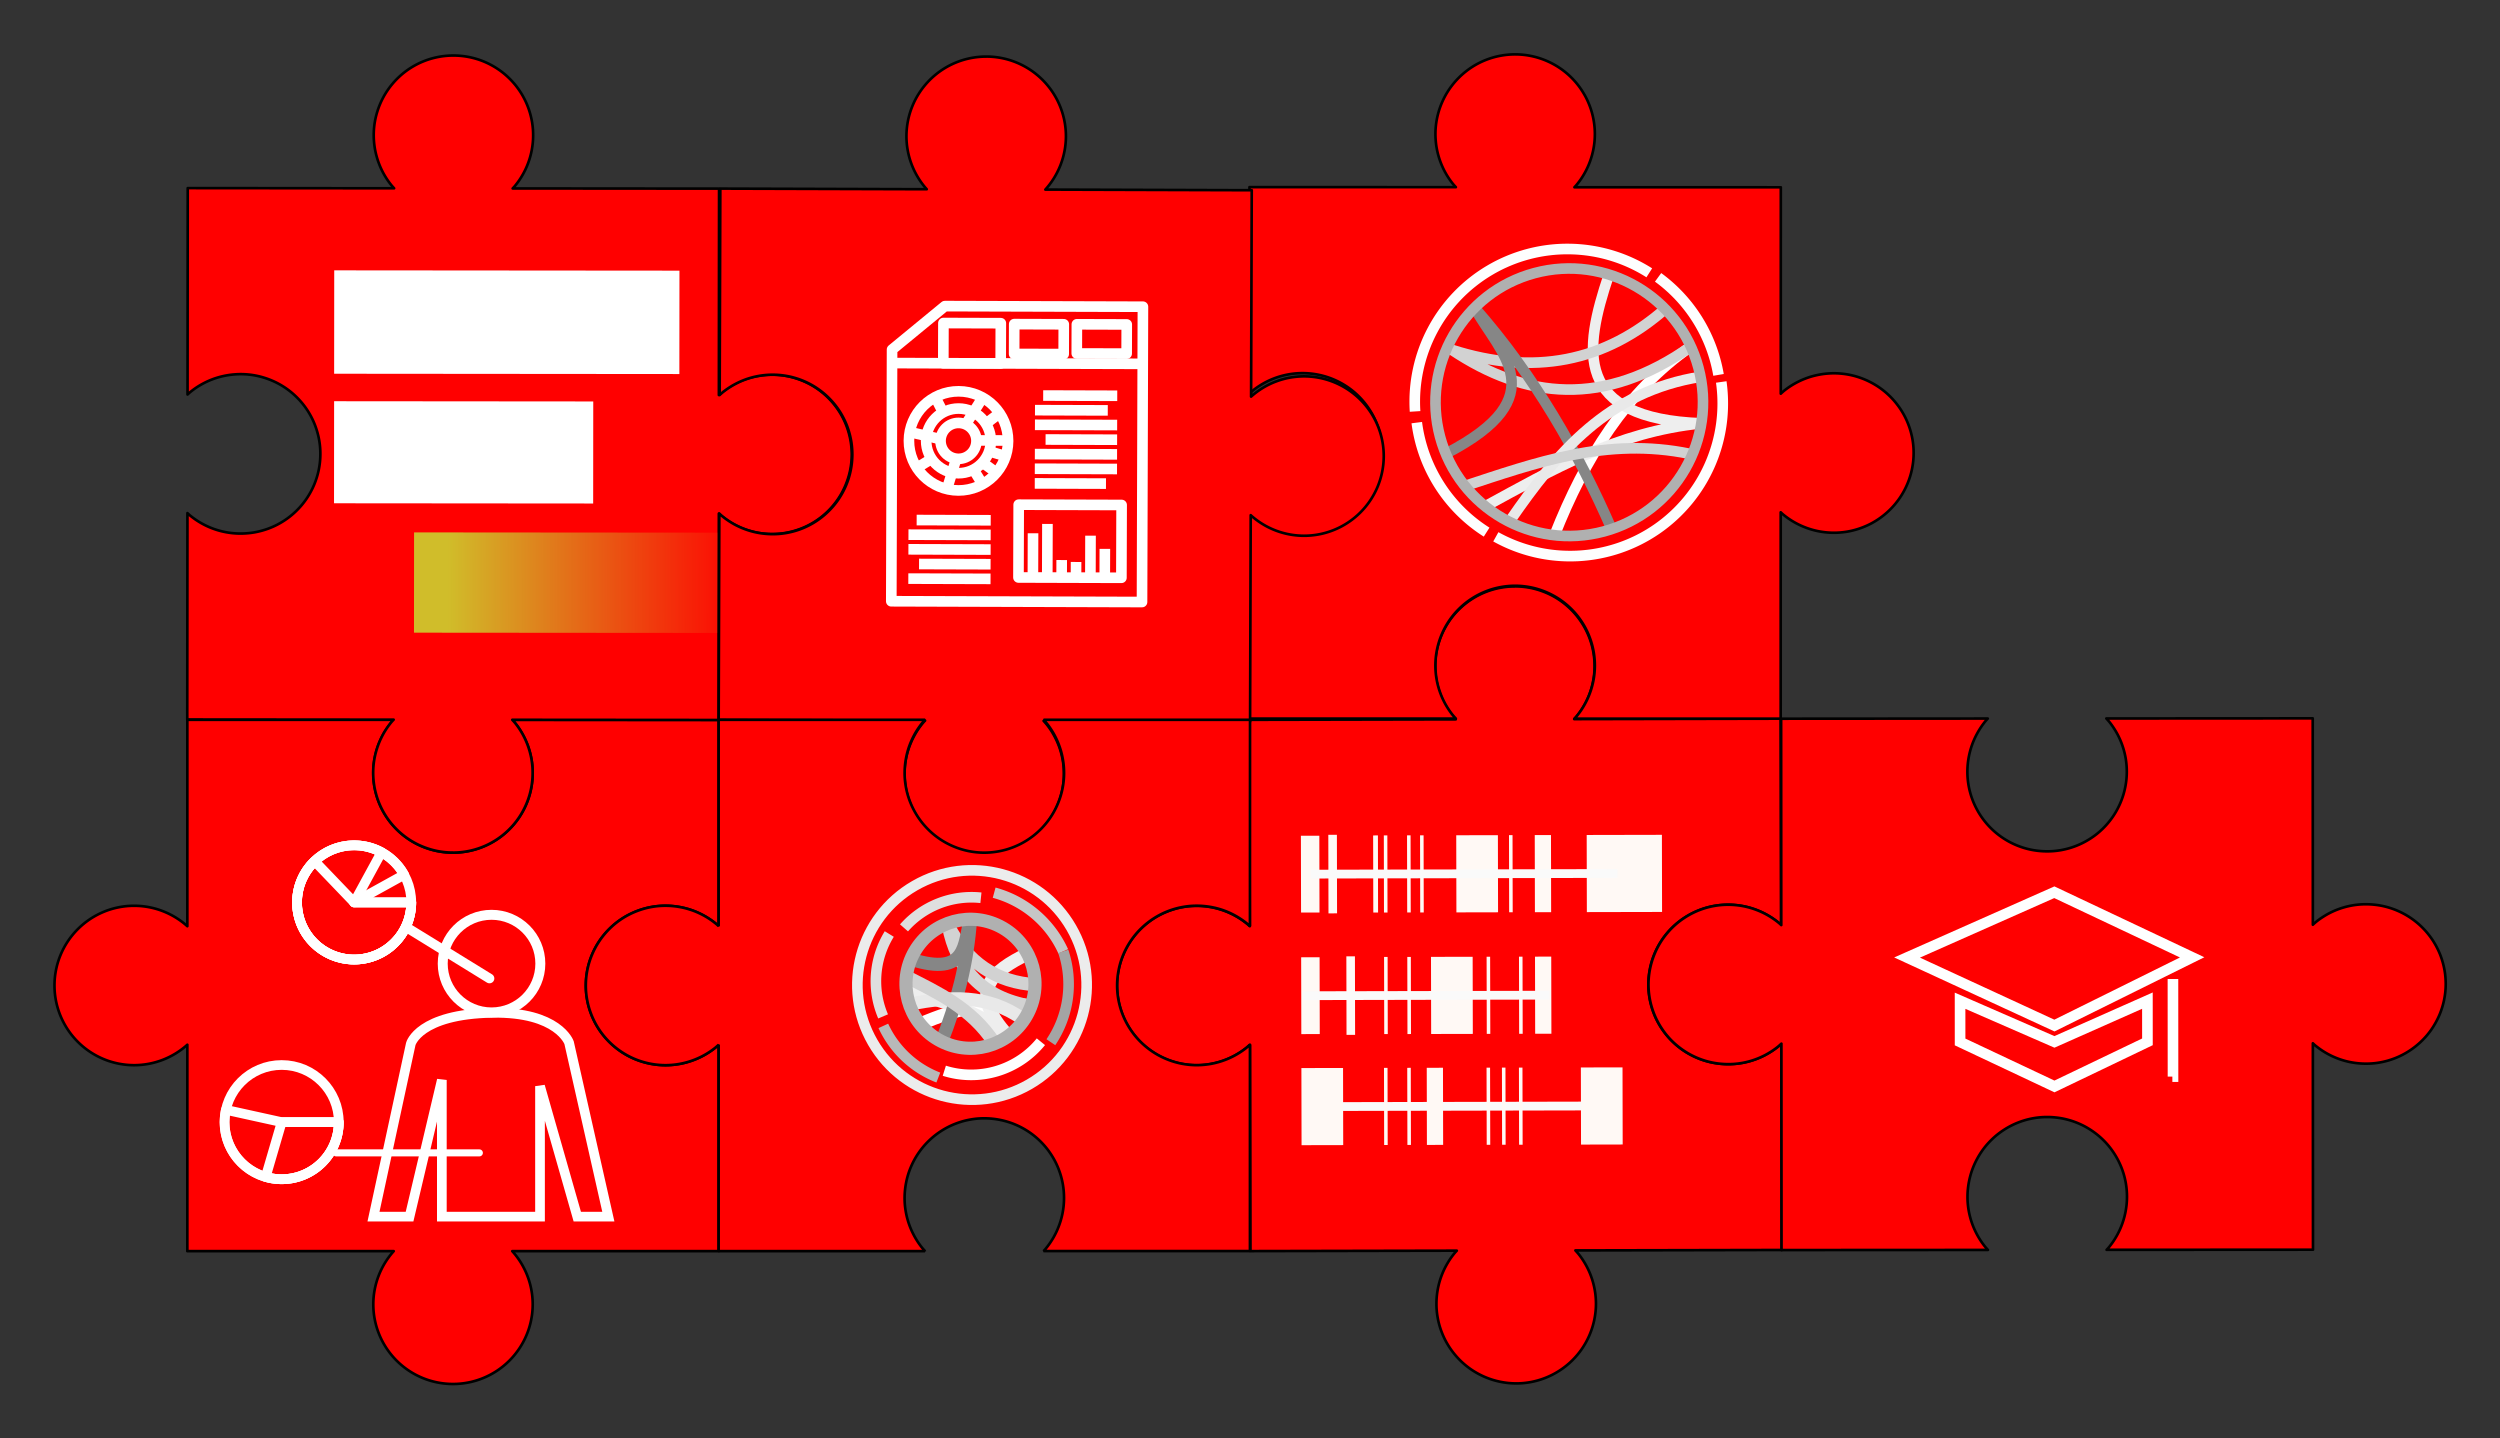 <?xml version="1.0" encoding="UTF-8" standalone="no"?>
<!-- Created with Inkscape (http://www.inkscape.org/) -->

<svg
   xmlns:dc="http://purl.org/dc/elements/1.1/"
   xmlns:cc="http://creativecommons.org/ns#"
   xmlns:rdf="http://www.w3.org/1999/02/22-rdf-syntax-ns#"
   xmlns:svg="http://www.w3.org/2000/svg"
   xmlns="http://www.w3.org/2000/svg"
   xmlns:xlink="http://www.w3.org/1999/xlink"
   xmlns:sodipodi="http://sodipodi.sourceforge.net/DTD/sodipodi-0.dtd"
   xmlns:inkscape="http://www.inkscape.org/namespaces/inkscape"
   width="94.099mm"
   height="54.144mm"
   viewBox="0 0 94.099 54.144"
   version="1.1"
   id="svg418"
   inkscape:version="0.92.3 (2405546, 2018-03-11)"
   sodipodi:docname="chapter-header-base-discussion.svg">
  <rect x="0" y="0" width="94.099" height="54.144" fill="#333333" stroke="none"/>
  <defs
     id="defs412">
    <linearGradient
       y2="292.632"
       x2="468.733"
       y1="292.632"
       x1="152.552"
       gradientTransform="matrix(0.599,0,0,1,-409.873,305.655)"
       gradientUnits="userSpaceOnUse"
       id="linearGradient7794"
       xlink:href="#linearGradient4303"
       inkscape:collect="always" />
    <linearGradient
       id="linearGradient4303"
       inkscape:collect="always">
      <stop
         id="stop4305"
         offset="0"
         style="stop-color:#d0bd2a;stop-opacity:1;" />
      <stop
         id="stop4307"
         offset="1"
         style="stop-color:#d0bd2a;stop-opacity:0;" />
    </linearGradient>
  </defs>
  <sodipodi:namedview
     id="base"
     pagecolor="#ffffff"
     bordercolor="#666666"
     borderopacity="1.0"
     inkscape:pageopacity="0.0"
     inkscape:pageshadow="2"
     inkscape:zoom="2.8"
     inkscape:cx="167.95689"
     inkscape:cy="50.070089"
     inkscape:document-units="mm"
     inkscape:current-layer="layer1"
     showgrid="false"
     fit-margin-top="2"
     fit-margin-left="2"
     fit-margin-right="2"
     fit-margin-bottom="2"
     inkscape:window-width="1916"
     inkscape:window-height="1076"
     inkscape:window-x="0"
     inkscape:window-y="0"
     inkscape:window-maximized="1" />
  <g
     inkscape:label="Layer 1"
     inkscape:groupmode="layer"
     id="layer1"
     transform="translate(69.645,-83.749)">
    <g
       style="opacity:0.999"
       id="g6036"
       transform="rotate(1.5,-2407.76,-656.066)">
      <path
         inkscape:connector-curvature="0"
         style="display:inline;fill:#ff0000;fill-rule:evenodd;stroke:#000000;stroke-width:0.1;stroke-linecap:round;stroke-linejoin:round;stroke-miterlimit:4;stroke-dasharray:none;stroke-opacity:1"
         d="m 6.493,42.864 a 3,3 0 0 0 -0.212,0.013 3,3 0 0 0 -0.297,0.045 3,3 0 0 0 -0.291,0.074 3,3 0 0 0 -0.281,0.103 3,3 0 0 0 -0.27,0.13 3,3 0 0 0 -0.256,0.157 3,3 0 0 0 -0.239,0.181 3,3 0 0 0 -0.22,0.204 3,3 0 0 0 -0.198,0.225 3,3 0 0 0 -0.175,0.244 3,3 0 0 0 -0.149,0.26 3,3 0 0 0 -0.123,0.273 3,3 0 0 0 -0.095,0.284 3,3 0 0 0 -0.066,0.293 3,3 0 0 0 -0.037,0.297 3,3 0 0 0 -0.007,0.3 3,3 0 0 0 0.013,0.212 3,3 0 0 0 0.045,0.297 3,3 0 0 0 0.074,0.29 3,3 0 0 0 0.103,0.282 3,3 0 0 0 0.13,0.27 3,3 0 0 0 0.157,0.256 3,3 0 0 0 0.182,0.239 3,3 0 0 0 0.122,0.131 l -7.765,0.22 0.22,7.765 a 3,3 0 0 0 -0.069,-0.061 3,3 0 0 0 -0.244,-0.175 3,3 0 0 0 -0.26,-0.149 3,3 0 0 0 -0.273,-0.123 3,3 0 0 0 -0.285,-0.095 3,3 0 0 0 -0.292,-0.066 3,3 0 0 0 -0.298,-0.037 3,3 0 0 0 -0.3,-0.007 3,3 0 0 0 -0.212,0.014 3,3 0 0 0 -0.297,0.044 3,3 0 0 0 -0.29,0.074 3,3 0 0 0 -0.282,0.103 3,3 0 0 0 -0.27,0.13 3,3 0 0 0 -0.256,0.156 3,3 0 0 0 -0.239,0.182 3,3 0 0 0 -0.22,0.204 3,3 0 0 0 -0.198,0.225 3,3 0 0 0 -0.175,0.244 3,3 0 0 0 -0.149,0.26 3,3 0 0 0 -0.123,0.274 3,3 0 0 0 -0.095,0.284 3,3 0 0 0 -0.066,0.292 3,3 0 0 0 -0.037,0.298 3,3 0 0 0 -0.007,0.299 3,3 0 0 0 0.014,0.212 3,3 0 0 0 0.045,0.297 3,3 0 0 0 0.074,0.29 3,3 0 0 0 0.103,0.282 3,3 0 0 0 0.13,0.27 3,3 0 0 0 0.157,0.256 3,3 0 0 0 0.181,0.239 3,3 0 0 0 0.204,0.22 3,3 0 0 0 0.225,0.198 3,3 0 0 0 0.244,0.175 3,3 0 0 0 0.26,0.149 3,3 0 0 0 0.273,0.123 3,3 0 0 0 0.284,0.095 3,3 0 0 0 0.293,0.066 3,3 0 0 0 0.297,0.037 3,3 0 0 0 0.3,0.007 3,3 0 0 0 0.212,-0.014 3,3 0 0 0 0.296,-0.045 3,3 0 0 0 0.291,-0.074 3,3 0 0 0 0.281,-0.103 3,3 0 0 0 0.27,-0.13 3,3 0 0 0 0.256,-0.157 3,3 0 0 0 0.239,-0.181 3,3 0 0 0 0.131,-0.123 l 0.22,7.766 7.765,-0.22 a 3,3 0 0 0 -0.061,0.069 3,3 0 0 0 -0.175,0.244 3,3 0 0 0 -0.149,0.26 3,3 0 0 0 -0.123,0.273 3,3 0 0 0 -0.095,0.284 3,3 0 0 0 -0.066,0.292 3,3 0 0 0 -0.037,0.298 3,3 0 0 0 -0.007,0.3 3,3 0 0 0 0.013,0.212 3,3 0 0 0 0.045,0.297 3,3 0 0 0 0.074,0.291 3,3 0 0 0 0.103,0.281 3,3 0 0 0 0.13,0.27 3,3 0 0 0 0.157,0.256 3,3 0 0 0 0.182,0.239 3,3 0 0 0 0.204,0.22 3,3 0 0 0 0.225,0.198 3,3 0 0 0 0.244,0.175 3,3 0 0 0 0.26,0.149 3,3 0 0 0 0.274,0.123 3,3 0 0 0 0.284,0.095 3,3 0 0 0 0.292,0.066 3,3 0 0 0 0.298,0.037 3,3 0 0 0 0.3,0.007 3,3 0 0 0 0.212,-0.013 3,3 0 0 0 0.297,-0.045 3,3 0 0 0 0.291,-0.074 3,3 0 0 0 0.282,-0.103 3,3 0 0 0 0.27,-0.13 3,3 0 0 0 0.256,-0.157 3,3 0 0 0 0.239,-0.181 3,3 0 0 0 0.22,-0.204 3,3 0 0 0 0.198,-0.225 3,3 0 0 0 0.175,-0.244 3,3 0 0 0 0.149,-0.26 3,3 0 0 0 0.123,-0.274 3,3 0 0 0 0.095,-0.284 3,3 0 0 0 0.066,-0.292 3,3 0 0 0 0.037,-0.298 3,3 0 0 0 0.007,-0.3 3,3 0 0 0 -0.014,-0.212 3,3 0 0 0 -0.045,-0.297 3,3 0 0 0 -0.074,-0.291 3,3 0 0 0 -0.103,-0.282 3,3 0 0 0 -0.13,-0.27 3,3 0 0 0 -0.157,-0.256 3,3 0 0 0 -0.181,-0.239 3,3 0 0 0 -0.122,-0.131 l 7.765,-0.22 -0.22,-7.765 a 3,3 0 0 1 -0.131,0.122 3,3 0 0 1 -0.239,0.181 3,3 0 0 1 -0.256,0.157 3,3 0 0 1 -0.27,0.13 3,3 0 0 1 -0.282,0.103 3,3 0 0 1 -0.291,0.074 3,3 0 0 1 -0.297,0.045 3,3 0 0 1 -0.212,0.014 3,3 0 0 1 -0.299,-0.007 3,3 0 0 1 -0.298,-0.037 3,3 0 0 1 -0.292,-0.066 3,3 0 0 1 -0.284,-0.095 3,3 0 0 1 -0.274,-0.123 3,3 0 0 1 -0.26,-0.149 3,3 0 0 1 -0.244,-0.175 3,3 0 0 1 -0.225,-0.198 3,3 0 0 1 -0.204,-0.22 3,3 0 0 1 -0.182,-0.239 3,3 0 0 1 -0.157,-0.256 3,3 0 0 1 -0.13,-0.27 3,3 0 0 1 -0.103,-0.282 3,3 0 0 1 -0.074,-0.29 3,3 0 0 1 -0.045,-0.297 3,3 0 0 1 -0.013,-0.212 3,3 0 0 1 0.007,-0.299 3,3 0 0 1 0.037,-0.298 3,3 0 0 1 0.066,-0.292 3,3 0 0 1 0.095,-0.284 3,3 0 0 1 0.123,-0.274 3,3 0 0 1 0.149,-0.26 3,3 0 0 1 0.175,-0.244 3,3 0 0 1 0.198,-0.225 3,3 0 0 1 0.22,-0.204 3,3 0 0 1 0.239,-0.182 3,3 0 0 1 0.256,-0.156 3,3 0 0 1 0.27,-0.13 3,3 0 0 1 0.281,-0.103 3,3 0 0 1 0.29,-0.074 3,3 0 0 1 0.297,-0.044 3,3 0 0 1 0.212,-0.014 3,3 0 0 1 0.3,0.007 3,3 0 0 1 0.298,0.037 3,3 0 0 1 0.292,0.066 3,3 0 0 1 0.284,0.095 3,3 0 0 1 0.273,0.123 3,3 0 0 1 0.26,0.149 3,3 0 0 1 0.244,0.175 3,3 0 0 1 0.069,0.061 l -0.22,-7.765 -7.765,0.22 a 3,3 0 0 0 0.061,-0.069 3,3 0 0 0 0.175,-0.244 3,3 0 0 0 0.149,-0.26 3,3 0 0 0 0.123,-0.273 3,3 0 0 0 0.095,-0.284 3,3 0 0 0 0.066,-0.293 3,3 0 0 0 0.037,-0.298 3,3 0 0 0 0.007,-0.3 3,3 0 0 0 -0.014,-0.212 3,3 0 0 0 -0.044,-0.297 3,3 0 0 0 -0.074,-0.291 3,3 0 0 0 -0.103,-0.282 3,3 0 0 0 -0.13,-0.27 3,3 0 0 0 -0.157,-0.256 3,3 0 0 0 -0.181,-0.239 3,3 0 0 0 -0.204,-0.22 3,3 0 0 0 -0.225,-0.198 3,3 0 0 0 -0.244,-0.175 3,3 0 0 0 -0.26,-0.15 3,3 0 0 0 -0.274,-0.122 3,3 0 0 0 -0.284,-0.095 3,3 0 0 0 -0.292,-0.066 3,3 0 0 0 -0.298,-0.036 3,3 0 0 0 -0.3,-0.007 z"
         id="path1627-0" />
      <g
         id="g5854"
         transform="rotate(-1.623,1859.459,3319.553)"
         style="display:inline;stroke-width:0.4;stroke-miterlimit:4;stroke-dasharray:none">
        <g
           id="g5809"
           style="stroke-width:0.4;stroke-miterlimit:4;stroke-dasharray:none">
          <rect
             style="fill:#fff9f5;fill-opacity:1;stroke:none;stroke-width:0.4;stroke-linecap:round;stroke-linejoin:round;stroke-miterlimit:4;stroke-dasharray:none;stroke-opacity:1"
             id="rect5212-0"
             width="0.694"
             height="2.891"
             x="91.972"
             y="5.639" />
          <rect
             style="fill:#fff9f5;fill-opacity:1;stroke:none;stroke-width:0.4;stroke-linecap:round;stroke-linejoin:round;stroke-miterlimit:4;stroke-dasharray:none;stroke-opacity:1"
             id="rect5212-9-64"
             width="0.323"
             height="2.957"
             x="93.673"
             y="5.606" />
          <rect
             style="fill:#fff9f5;fill-opacity:1;stroke:none;stroke-width:0.4;stroke-linecap:round;stroke-linejoin:round;stroke-miterlimit:4;stroke-dasharray:none;stroke-opacity:1"
             id="rect5212-9-8-5"
             width="1.568"
             height="2.903"
             x="96.859"
             y="5.633" />
          <rect
             style="fill:#fff9f5;fill-opacity:1;stroke:none;stroke-width:0.4;stroke-linecap:round;stroke-linejoin:round;stroke-miterlimit:4;stroke-dasharray:none;stroke-opacity:1"
             id="rect5212-9-05-8"
             width="0.611"
             height="2.903"
             x="100.774"
             y="5.633" />
          <rect
             style="fill:#fff9f5;fill-opacity:1;stroke:none;stroke-width:0.4;stroke-linecap:round;stroke-linejoin:round;stroke-miterlimit:4;stroke-dasharray:none;stroke-opacity:1"
             id="rect5212-9-6-1-6"
             width="0.133"
             height="2.903"
             x="95.967"
             y="5.633" />
          <rect
             style="fill:#fff9f5;fill-opacity:1;stroke:none;stroke-width:0.4;stroke-linecap:round;stroke-linejoin:round;stroke-miterlimit:4;stroke-dasharray:none;stroke-opacity:1"
             id="rect5212-9-6-10-2"
             width="0.133"
             height="2.903"
             x="95.093"
             y="5.633" />
          <rect
             style="fill:#fff9f5;fill-opacity:1;stroke:none;stroke-width:0.4;stroke-linecap:round;stroke-linejoin:round;stroke-miterlimit:4;stroke-dasharray:none;stroke-opacity:1"
             id="rect5212-9-6-8-8"
             width="0.133"
             height="2.903"
             x="98.952"
             y="5.633" />
          <rect
             style="fill:#fff9f5;fill-opacity:1;stroke:none;stroke-width:0.4;stroke-linecap:round;stroke-linejoin:round;stroke-miterlimit:4;stroke-dasharray:none;stroke-opacity:1"
             id="rect5212-9-6-8-8-1"
             width="0.133"
             height="2.903"
             x="100.171"
             y="5.633" />
          <rect
             style="fill:#fafafa;fill-opacity:1;stroke:none;stroke-width:0.4;stroke-linecap:round;stroke-linejoin:round;stroke-miterlimit:4;stroke-dasharray:none;stroke-opacity:1"
             id="rect5670"
             width="9.296"
             height="0.331"
             x="92.022"
             y="6.919" />
        </g>
        <g
           id="g5820"
           style="stroke-width:0.4;stroke-miterlimit:4;stroke-dasharray:none">
          <rect
             style="fill:#fafafa;fill-opacity:1;stroke:none;stroke-width:0.4;stroke-linecap:round;stroke-linejoin:round;stroke-miterlimit:4;stroke-dasharray:none;stroke-opacity:1"
             id="rect5670-3"
             width="11.067"
             height="0.331"
             x="92.222"
             y="11.094" />
          <rect
             style="fill:#fff9f5;fill-opacity:1;stroke:none;stroke-width:0.4;stroke-linecap:round;stroke-linejoin:round;stroke-miterlimit:4;stroke-dasharray:none;stroke-opacity:1"
             id="rect5212-9-8-5-0"
             width="1.568"
             height="2.903"
             x="91.972"
             y="9.808" />
          <rect
             style="fill:#fff9f5;fill-opacity:1;stroke:none;stroke-width:0.4;stroke-linecap:round;stroke-linejoin:round;stroke-miterlimit:4;stroke-dasharray:none;stroke-opacity:1"
             id="rect5212-9-05-8-3"
             width="0.611"
             height="2.903"
             x="96.69"
             y="9.808" />
          <rect
             style="fill:#fff9f5;fill-opacity:1;stroke:none;stroke-width:0.4;stroke-linecap:round;stroke-linejoin:round;stroke-miterlimit:4;stroke-dasharray:none;stroke-opacity:1"
             id="rect5212-9-6-1-6-4"
             width="0.133"
             height="2.903"
             x="95.956"
             y="9.808" />
          <rect
             style="fill:#fff9f5;fill-opacity:1;stroke:none;stroke-width:0.4;stroke-linecap:round;stroke-linejoin:round;stroke-miterlimit:4;stroke-dasharray:none;stroke-opacity:1"
             id="rect5212-9-6-10-2-0"
             width="0.133"
             height="2.903"
             x="95.081"
             y="9.808" />
          <rect
             style="fill:#fff9f5;fill-opacity:1;stroke:none;stroke-width:0.4;stroke-linecap:round;stroke-linejoin:round;stroke-miterlimit:4;stroke-dasharray:none;stroke-opacity:1"
             id="rect5212-9-6-8-8-3"
             width="0.133"
             height="2.903"
             x="98.941"
             y="9.808" />
          <rect
             style="fill:#fff9f5;fill-opacity:1;stroke:none;stroke-width:0.4;stroke-linecap:round;stroke-linejoin:round;stroke-miterlimit:4;stroke-dasharray:none;stroke-opacity:1"
             id="rect5212-9-6-8-8-8-9"
             width="0.133"
             height="2.903"
             x="99.52"
             y="9.808" />
          <rect
             style="fill:#fff9f5;fill-opacity:1;stroke:none;stroke-width:0.4;stroke-linecap:round;stroke-linejoin:round;stroke-miterlimit:4;stroke-dasharray:none;stroke-opacity:1"
             id="rect5212-9-6-8-8-1-1"
             width="0.133"
             height="2.903"
             x="100.16"
             y="9.808" />
          <rect
             style="fill:#fff9f5;fill-opacity:1;stroke:none;stroke-width:0.4;stroke-linecap:round;stroke-linejoin:round;stroke-miterlimit:4;stroke-dasharray:none;stroke-opacity:1"
             id="rect5212-9-8-5-0-6"
             width="1.568"
             height="2.903"
             x="102.491"
             y="9.808" />
        </g>
        <g
           id="g5798"
           style="stroke-width:0.4;stroke-miterlimit:4;stroke-dasharray:none">
          <rect
             style="fill:#fff9f5;fill-opacity:1;stroke:none;stroke-width:0.4;stroke-linecap:round;stroke-linejoin:round;stroke-miterlimit:4;stroke-dasharray:none;stroke-opacity:1"
             id="rect5212"
             width="0.694"
             height="2.891"
             x="91.972"
             y="1.064" />
          <rect
             style="fill:#fff9f5;fill-opacity:1;stroke:none;stroke-width:0.4;stroke-linecap:round;stroke-linejoin:round;stroke-miterlimit:4;stroke-dasharray:none;stroke-opacity:1"
             id="rect5212-9"
             width="0.323"
             height="2.957"
             x="93.004"
             y="1.031" />
          <rect
             style="fill:#fff9f5;fill-opacity:1;stroke:none;stroke-width:0.4;stroke-linecap:round;stroke-linejoin:round;stroke-miterlimit:4;stroke-dasharray:none;stroke-opacity:1"
             id="rect5212-9-3"
             width="0.18"
             height="2.903"
             x="94.691"
             y="1.058" />
          <rect
             style="fill:#fff9f5;fill-opacity:1;stroke:none;stroke-width:0.4;stroke-linecap:round;stroke-linejoin:round;stroke-miterlimit:4;stroke-dasharray:none;stroke-opacity:1"
             id="rect5212-9-6"
             width="0.133"
             height="2.903"
             x="96.457"
             y="1.058" />
          <rect
             style="fill:#fff9f5;fill-opacity:1;stroke:none;stroke-width:0.4;stroke-linecap:round;stroke-linejoin:round;stroke-miterlimit:4;stroke-dasharray:none;stroke-opacity:1"
             id="rect5212-9-8"
             width="1.568"
             height="2.903"
             x="97.819"
             y="1.058" />
          <rect
             style="fill:#fff9f5;fill-opacity:1;stroke:none;stroke-width:0.4;stroke-linecap:round;stroke-linejoin:round;stroke-miterlimit:4;stroke-dasharray:none;stroke-opacity:1"
             id="rect5212-9-05"
             width="0.611"
             height="2.903"
             x="100.774"
             y="1.058" />
          <rect
             style="fill:#fff9f5;fill-opacity:1;stroke:none;stroke-width:0.4;stroke-linecap:round;stroke-linejoin:round;stroke-miterlimit:4;stroke-dasharray:none;stroke-opacity:1"
             id="rect5212-9-6-1"
             width="0.133"
             height="2.903"
             x="95.967"
             y="1.058" />
          <rect
             style="fill:#fff9f5;fill-opacity:1;stroke:none;stroke-width:0.4;stroke-linecap:round;stroke-linejoin:round;stroke-miterlimit:4;stroke-dasharray:none;stroke-opacity:1"
             id="rect5212-9-6-10"
             width="0.133"
             height="2.903"
             x="95.093"
             y="1.058" />
          <rect
             style="fill:#fff9f5;fill-opacity:1;stroke:none;stroke-width:0.4;stroke-linecap:round;stroke-linejoin:round;stroke-miterlimit:4;stroke-dasharray:none;stroke-opacity:1"
             id="rect5212-9-6-8"
             width="0.133"
             height="2.903"
             x="99.805"
             y="1.058" />
          <rect
             style="fill:#fff9f5;fill-opacity:1;stroke:none;stroke-width:0.4;stroke-linecap:round;stroke-linejoin:round;stroke-miterlimit:4;stroke-dasharray:none;stroke-opacity:1"
             id="rect5212-9-8-9"
             width="2.831"
             height="2.903"
             x="102.729"
             y="1.058" />
          <rect
             style="fill:#fafafa;fill-opacity:1;stroke:none;stroke-width:0.4;stroke-linecap:round;stroke-linejoin:round;stroke-miterlimit:4;stroke-dasharray:none;stroke-opacity:1"
             id="rect5670-38"
             width="11.551"
             height="0.331"
             x="92.336"
             y="2.344" />
        </g>
      </g>
    </g>
    <g
       id="g950"
       transform="translate(-67.19,20.621)">
      <path
         id="path19199"
         style="display:inline;opacity:0.999;fill:#ff0000;stroke:#000000;stroke-width:0.1;stroke-linecap:round;stroke-linejoin:round;stroke-miterlimit:4;stroke-dasharray:none;stroke-opacity:1"
         d="m 4.596,90.221 v 7.769 a 3,3 0 0 0 -2,-0.769 3,3 0 0 0 -3,3 3,3 0 0 0 3,3 3,3 0 0 0 2,-0.769 v 7.769 h 7.768 a 3,3 0 0 0 -0.768,2 3,3 0 0 0 3,3 3,3 0 0 0 3,-3 3,3 0 0 0 -0.769,-2 h 7.769 v -7.769 a 3,3 0 0 1 -2,0.769 3,3 0 0 1 -3,-3 3,3 0 0 1 3,-3 3,3 0 0 1 2,0.768 v -7.768 h -7.769 a 3,3 0 0 1 0.768,2 3,3 0 0 1 -3,3 3,3 0 0 1 -3,-3 3,3 0 0 1 0.768,-2 z"
         inkscape:connector-curvature="0" />
      <g
         id="g5446"
         style="display:inline;opacity:0.999"
         transform="translate(-155.043,101.107)">
        <g
           id="g5345"
           transform="translate(1.488,0.033)">
          <circle
             r="1.837"
             cy="-1.742"
             cx="169.601"
             id="path5339"
             style="opacity:1;fill:none;fill-opacity:1;stroke:#ffffff;stroke-width:0.375;stroke-linecap:round;stroke-linejoin:round;stroke-miterlimit:4;stroke-dasharray:none;stroke-opacity:1;paint-order:stroke fill markers" />
          <path
             sodipodi:nodetypes="ccsccccccccc"
             inkscape:connector-curvature="0"
             id="path5341"
             d="m 165.158,7.782 1.404,-6.502 c 0,0 0.298,-1.123 3.075,-1.169 2.481,-0.042 2.883,1.123 2.883,1.123 l 1.478,6.548 h -1.169 L 171.426,2.87 V 7.782 h -3.695 V 2.637 L 166.515,7.782 Z"
             style="fill:none;fill-rule:evenodd;stroke:#ffffff;stroke-width:0.365;stroke-linecap:butt;stroke-linejoin:miter;stroke-miterlimit:4;stroke-dasharray:none;stroke-opacity:1" />
        </g>
        <g
           id="g5392"
           transform="translate(-11.757,10.616)">
          <circle
             r="2.15"
             cy="-6.359"
             cx="174.947"
             id="path5349"
             style="opacity:1;fill:none;fill-opacity:1;stroke:#ffffff;stroke-width:0.365;stroke-linecap:round;stroke-linejoin:round;stroke-miterlimit:4;stroke-dasharray:none;stroke-opacity:1;paint-order:stroke fill markers" />
          <path
             d="m 177.097,-6.359 a 2.15,2.15 0 0 1 -0.86,1.72 2.15,2.15 0 0 1 -1.892,0.343 l 0.603,-2.063 z"
             sodipodi:end="1.8551811"
             sodipodi:start="0"
             sodipodi:ry="2.1497395"
             sodipodi:rx="2.1497395"
             sodipodi:cy="-6.3594909"
             sodipodi:cx="174.94713"
             sodipodi:type="arc"
             style="opacity:1;fill:none;fill-opacity:1;stroke:#ffffff;stroke-width:0.365;stroke-linecap:round;stroke-linejoin:round;stroke-miterlimit:4;stroke-dasharray:none;stroke-opacity:1;paint-order:stroke fill markers"
             id="circle5360" />
          <path
             id="path5362"
             style="opacity:1;fill:none;fill-opacity:1;stroke:#ffffff;stroke-width:0.365;stroke-linecap:round;stroke-linejoin:round;stroke-miterlimit:4;stroke-dasharray:none;stroke-opacity:1;paint-order:stroke fill markers"
             sodipodi:type="arc"
             sodipodi:cx="174.94713"
             sodipodi:cy="-6.3594909"
             sodipodi:rx="2.1497395"
             sodipodi:ry="2.1497395"
             sodipodi:start="0"
             sodipodi:end="3.3586995"
             d="m 177.097,-6.359 a 2.15,2.15 0 0 1 -1.212,1.935 2.15,2.15 0 0 1 -2.27,-0.247 2.15,2.15 0 0 1 -0.767,-2.15 l 2.099,0.463 z" />
        </g>
        <g
           id="g5398"
           transform="translate(1.29,1.587)">
          <circle
             r="2.15"
             cy="-5.599"
             cx="164.628"
             id="path5349-6"
             style="display:inline;opacity:1;fill:none;fill-opacity:1;stroke:#ffffff;stroke-width:0.365;stroke-linecap:round;stroke-linejoin:round;stroke-miterlimit:4;stroke-dasharray:none;stroke-opacity:1;paint-order:stroke fill markers" />
          <path
             d="m 166.778,-5.599 a 2.15,2.15 0 0 1 -1.879,2.133 2.15,2.15 0 0 1 -2.352,-1.595 2.15,2.15 0 0 1 1.286,-2.535 2.15,2.15 0 0 1 2.677,0.956 l -1.881,1.041 z"
             sodipodi:end="5.7776042"
             sodipodi:start="0"
             sodipodi:ry="2.1497395"
             sodipodi:rx="2.1497395"
             sodipodi:cy="-5.598804"
             sodipodi:cx="164.62837"
             sodipodi:type="arc"
             style="display:inline;opacity:1;fill:none;fill-opacity:1;stroke:#ffffff;stroke-width:0.365;stroke-linecap:round;stroke-linejoin:round;stroke-miterlimit:4;stroke-dasharray:none;stroke-opacity:1;paint-order:stroke fill markers"
             id="circle5379" />
          <path
             id="path5381"
             style="display:inline;opacity:1;fill:none;fill-opacity:1;stroke:#ffffff;stroke-width:0.365;stroke-linecap:round;stroke-linejoin:round;stroke-miterlimit:4;stroke-dasharray:none;stroke-opacity:1;paint-order:stroke fill markers"
             sodipodi:type="arc"
             sodipodi:cx="164.62837"
             sodipodi:cy="-5.598804"
             sodipodi:rx="2.1497395"
             sodipodi:ry="2.1497395"
             sodipodi:start="0"
             sodipodi:end="5.2113347"
             d="m 166.778,-5.599 a 2.15,2.15 0 0 1 -1.581,2.073 2.15,2.15 0 0 1 -2.418,-0.975 2.15,2.15 0 0 1 0.3,-2.589 2.15,2.15 0 0 1 2.577,-0.396 l -1.029,1.888 z" />
          <path
             d="m 166.778,-5.599 a 2.15,2.15 0 0 1 -1.608,2.08 2.15,2.15 0 0 1 -2.418,-1.032 2.15,2.15 0 0 1 0.389,-2.6 l 1.488,1.552 z"
             sodipodi:end="3.9479373"
             sodipodi:start="0"
             sodipodi:ry="2.1497395"
             sodipodi:rx="2.1497395"
             sodipodi:cy="-5.598804"
             sodipodi:cx="164.62837"
             sodipodi:type="arc"
             style="display:inline;opacity:1;fill:none;fill-opacity:1;stroke:#ffffff;stroke-width:0.365;stroke-linecap:round;stroke-linejoin:round;stroke-miterlimit:4;stroke-dasharray:none;stroke-opacity:1;paint-order:stroke fill markers"
             id="path5383" />
        </g>
        <path
           style="fill:none;fill-rule:evenodd;stroke:#ffffff;stroke-width:0.365;stroke-linecap:round;stroke-linejoin:round;stroke-miterlimit:4;stroke-dasharray:none;stroke-opacity:1"
           d="m 167.87,-3.085 3.142,1.935"
           id="path5385"
           inkscape:connector-curvature="0"
           sodipodi:nodetypes="cc" />
        <path
           style="fill:none;fill-rule:evenodd;stroke:#ffffff;stroke-width:0.265;stroke-linecap:round;stroke-linejoin:round;stroke-miterlimit:4;stroke-dasharray:none;stroke-opacity:1"
           d="m 165.24,5.415 h 5.391"
           id="path5400"
           inkscape:connector-curvature="0"
           sodipodi:nodetypes="cc" />
      </g>
    </g>
    <path
       inkscape:connector-curvature="0"
       id="path1627"
       d="m -52.599,115.84 a 3,3 0 0 0 0.212,-0.007 3,3 0 0 0 0.298,-0.036 3,3 0 0 0 0.293,-0.065 3,3 0 0 0 0.284,-0.094 3,3 0 0 0 0.274,-0.122 3,3 0 0 0 0.26,-0.149 3,3 0 0 0 0.244,-0.174 3,3 0 0 0 0.225,-0.198 3,3 0 0 0 0.205,-0.219 3,3 0 0 0 0.182,-0.239 3,3 0 0 0 0.157,-0.256 3,3 0 0 0 0.131,-0.27 3,3 0 0 0 0.103,-0.282 3,3 0 0 0 0.074,-0.291 3,3 0 0 0 0.045,-0.296 3,3 0 0 0 0.015,-0.3 3,3 0 0 0 -0.007,-0.212 3,3 0 0 0 -0.036,-0.298 3,3 0 0 0 -0.066,-0.292 3,3 0 0 0 -0.094,-0.285 3,3 0 0 0 -0.122,-0.273 3,3 0 0 0 -0.149,-0.261 3,3 0 0 0 -0.174,-0.244 3,3 0 0 0 -0.118,-0.135 l 7.768,0.007 0.007,-7.768 a 3,3 0 0 0 0.067,0.063 3,3 0 0 0 0.239,0.182 3,3 0 0 0 0.256,0.157 3,3 0 0 0 0.27,0.131 3,3 0 0 0 0.282,0.103 3,3 0 0 0 0.29,0.074 3,3 0 0 0 0.297,0.045 3,3 0 0 0 0.299,0.015 3,3 0 0 0 0.212,-0.008 3,3 0 0 0 0.298,-0.035 3,3 0 0 0 0.293,-0.066 3,3 0 0 0 0.285,-0.094 3,3 0 0 0 0.273,-0.122 3,3 0 0 0 0.261,-0.149 3,3 0 0 0 0.244,-0.174 3,3 0 0 0 0.225,-0.198 3,3 0 0 0 0.204,-0.219 3,3 0 0 0 0.182,-0.239 3,3 0 0 0 0.157,-0.256 3,3 0 0 0 0.13,-0.27 3,3 0 0 0 0.103,-0.282 3,3 0 0 0 0.075,-0.29 3,3 0 0 0 0.045,-0.297 3,3 0 0 0 0.015,-0.299 3,3 0 0 0 -0.008,-0.212 3,3 0 0 0 -0.036,-0.298 3,3 0 0 0 -0.066,-0.292 3,3 0 0 0 -0.094,-0.285 3,3 0 0 0 -0.122,-0.274 3,3 0 0 0 -0.149,-0.26 3,3 0 0 0 -0.174,-0.244 3,3 0 0 0 -0.198,-0.225 3,3 0 0 0 -0.219,-0.205 3,3 0 0 0 -0.239,-0.182 3,3 0 0 0 -0.256,-0.157 3,3 0 0 0 -0.27,-0.13 3,3 0 0 0 -0.282,-0.103 3,3 0 0 0 -0.291,-0.075 3,3 0 0 0 -0.296,-0.045 3,3 0 0 0 -0.3,-0.015 3,3 0 0 0 -0.212,0.008 3,3 0 0 0 -0.298,0.036 3,3 0 0 0 -0.293,0.065 3,3 0 0 0 -0.284,0.094 3,3 0 0 0 -0.274,0.122 3,3 0 0 0 -0.26,0.149 3,3 0 0 0 -0.245,0.174 3,3 0 0 0 -0.135,0.119 l 0.007,-7.769 -7.768,-0.007 a 3,3 0 0 0 0.063,-0.067 3,3 0 0 0 0.182,-0.239 3,3 0 0 0 0.157,-0.256 3,3 0 0 0 0.131,-0.27 3,3 0 0 0 0.103,-0.282 3,3 0 0 0 0.074,-0.29 3,3 0 0 0 0.045,-0.297 3,3 0 0 0 0.015,-0.3 3,3 0 0 0 -0.007,-0.212 3,3 0 0 0 -0.036,-0.298 3,3 0 0 0 -0.066,-0.293 3,3 0 0 0 -0.094,-0.284 3,3 0 0 0 -0.122,-0.274 3,3 0 0 0 -0.149,-0.26 3,3 0 0 0 -0.174,-0.244 3,3 0 0 0 -0.198,-0.225 3,3 0 0 0 -0.219,-0.205 3,3 0 0 0 -0.239,-0.182 3,3 0 0 0 -0.256,-0.157 3,3 0 0 0 -0.27,-0.131 3,3 0 0 0 -0.282,-0.103 3,3 0 0 0 -0.29,-0.074 3,3 0 0 0 -0.297,-0.045 3,3 0 0 0 -0.299,-0.015 3,3 0 0 0 -0.212,0.007 3,3 0 0 0 -0.298,0.036 3,3 0 0 0 -0.293,0.065 3,3 0 0 0 -0.285,0.094 3,3 0 0 0 -0.274,0.122 3,3 0 0 0 -0.26,0.149 3,3 0 0 0 -0.244,0.174 3,3 0 0 0 -0.225,0.198 3,3 0 0 0 -0.204,0.219 3,3 0 0 0 -0.182,0.239 3,3 0 0 0 -0.157,0.256 3,3 0 0 0 -0.13,0.27 3,3 0 0 0 -0.103,0.282 3,3 0 0 0 -0.075,0.29 3,3 0 0 0 -0.045,0.297 3,3 0 0 0 -0.015,0.299 3,3 0 0 0 0.008,0.212 3,3 0 0 0 0.036,0.298 3,3 0 0 0 0.066,0.292 3,3 0 0 0 0.094,0.285 3,3 0 0 0 0.122,0.274 3,3 0 0 0 0.149,0.26 3,3 0 0 0 0.174,0.244 3,3 0 0 0 0.118,0.135 l -7.768,-0.007 -0.007,7.769 a 3,3 0 0 1 0.135,-0.118 3,3 0 0 1 0.244,-0.174 3,3 0 0 1 0.261,-0.149 3,3 0 0 1 0.273,-0.122 3,3 0 0 1 0.285,-0.094 3,3 0 0 1 0.293,-0.065 3,3 0 0 1 0.298,-0.036 3,3 0 0 1 0.212,-0.008 3,3 0 0 1 0.299,0.015 3,3 0 0 1 0.297,0.045 3,3 0 0 1 0.29,0.075 3,3 0 0 1 0.282,0.103 3,3 0 0 1 0.27,0.13 3,3 0 0 1 0.256,0.157 3,3 0 0 1 0.239,0.182 3,3 0 0 1 0.219,0.205 3,3 0 0 1 0.198,0.225 3,3 0 0 1 0.174,0.244 3,3 0 0 1 0.149,0.26 3,3 0 0 1 0.122,0.274 3,3 0 0 1 0.094,0.285 3,3 0 0 1 0.066,0.292 3,3 0 0 1 0.036,0.298 3,3 0 0 1 0.007,0.212 3,3 0 0 1 -0.015,0.299 3,3 0 0 1 -0.045,0.297 3,3 0 0 1 -0.074,0.29 3,3 0 0 1 -0.103,0.282 3,3 0 0 1 -0.131,0.27 3,3 0 0 1 -0.157,0.256 3,3 0 0 1 -0.182,0.239 3,3 0 0 1 -0.205,0.219 3,3 0 0 1 -0.225,0.198 3,3 0 0 1 -0.244,0.174 3,3 0 0 1 -0.26,0.149 3,3 0 0 1 -0.274,0.122 3,3 0 0 1 -0.284,0.094 3,3 0 0 1 -0.293,0.066 3,3 0 0 1 -0.298,0.035 3,3 0 0 1 -0.212,0.008 3,3 0 0 1 -0.3,-0.015 3,3 0 0 1 -0.297,-0.045 3,3 0 0 1 -0.29,-0.074 3,3 0 0 1 -0.282,-0.103 3,3 0 0 1 -0.27,-0.131 3,3 0 0 1 -0.256,-0.157 3,3 0 0 1 -0.239,-0.182 3,3 0 0 1 -0.067,-0.063 l -0.007,7.768 7.768,0.007 a 3,3 0 0 0 -0.063,0.067 3,3 0 0 0 -0.182,0.239 3,3 0 0 0 -0.157,0.256 3,3 0 0 0 -0.13,0.27 3,3 0 0 0 -0.103,0.282 3,3 0 0 0 -0.075,0.291 3,3 0 0 0 -0.045,0.297 3,3 0 0 0 -0.015,0.299 3,3 0 0 0 0.008,0.212 3,3 0 0 0 0.036,0.298 3,3 0 0 0 0.066,0.292 3,3 0 0 0 0.094,0.285 3,3 0 0 0 0.122,0.273 3,3 0 0 0 0.149,0.261 3,3 0 0 0 0.174,0.244 3,3 0 0 0 0.198,0.225 3,3 0 0 0 0.219,0.204 3,3 0 0 0 0.239,0.182 3,3 0 0 0 0.255,0.157 3,3 0 0 0 0.27,0.13 3,3 0 0 0 0.282,0.103 3,3 0 0 0 0.29,0.075 3,3 0 0 0 0.297,0.045 3,3 0 0 0 0.3,0.015 z"
       style="display:inline;opacity:0.999;fill:#ff0000;fill-rule:evenodd;stroke:#000000;stroke-width:0.1;stroke-linecap:round;stroke-linejoin:round;stroke-miterlimit:4;stroke-dasharray:none;stroke-opacity:1" />
    <g
       transform="matrix(0.059,5.11946e-5,-5.11946e-5,0.059,-33.977,70.352)"
       id="g4147"
       style="display:inline;opacity:0.999;stroke-width:6.782;stroke-miterlimit:4;stroke-dasharray:none">
      <rect
         y="399.879"
         x="-390.971"
         height="65.959"
         width="220.241"
         id="rect4296-8-6-1"
         style="fill:#ffffff;fill-opacity:1;stroke-width:6.782;stroke-miterlimit:4;stroke-dasharray:none"
         inkscape:export-xdpi="180"
         inkscape:export-ydpi="180" />
      <rect
         y="483.371"
         x="-390.971"
         height="65.11"
         width="165.322"
         id="rect4298-04-0-03"
         style="fill:#ffffff;fill-opacity:1;stroke-width:6.782;stroke-miterlimit:4;stroke-dasharray:none"
         inkscape:export-xdpi="180"
         inkscape:export-ydpi="180" />
      <path
         inkscape:connector-curvature="0"
         id="rect4300-2-6-7"
         d="m -339.889,567.006 h 238.961 V 630.983 h -238.961 z"
         style="fill:url(#linearGradient7794);fill-opacity:1;stroke-width:6.782;stroke-miterlimit:4;stroke-dasharray:none"
         inkscape:export-xdpi="180"
         inkscape:export-ydpi="180"
         sodipodi:nodetypes="ccccc" />
    </g>
    <g
       style="opacity:0.999"
       id="g5011"
       transform="rotate(132.228,-4.24,75.828)">
      <path
         style="display:inline;fill:#ff0000;fill-rule:evenodd;stroke:#000000;stroke-width:0.1;stroke-linecap:round;stroke-linejoin:round;stroke-miterlimit:4;stroke-dasharray:none;stroke-opacity:1"
         d="m 20.568,51.125 -5.753,5.22 a 3,3 0 0 0 0.001,-0.092 3,3 0 0 0 -0.026,-0.299 3,3 0 0 0 -0.056,-0.295 3,3 0 0 0 -0.085,-0.288 3,3 0 0 0 -0.113,-0.278 3,3 0 0 0 -0.14,-0.265 3,3 0 0 0 -0.166,-0.25 3,3 0 0 0 -0.19,-0.232 3,3 0 0 0 -0.148,-0.152 3,3 0 0 0 -0.227,-0.197 3,3 0 0 0 -0.246,-0.172 3,3 0 0 0 -0.261,-0.147 3,3 0 0 0 -0.275,-0.121 3,3 0 0 0 -0.285,-0.092 3,3 0 0 0 -0.293,-0.063 3,3 0 0 0 -0.298,-0.034 3,3 0 0 0 -0.3,-0.004 3,3 0 0 0 -0.299,0.026 3,3 0 0 0 -0.295,0.056 3,3 0 0 0 -0.288,0.085 3,3 0 0 0 -0.278,0.113 3,3 0 0 0 -0.265,0.14 3,3 0 0 0 -0.25,0.166 3,3 0 0 0 -0.232,0.19 3,3 0 0 0 -0.153,0.148 3,3 0 0 0 -0.196,0.227 3,3 0 0 0 -0.172,0.245 3,3 0 0 0 -0.147,0.261 3,3 0 0 0 -0.121,0.275 3,3 0 0 0 -0.092,0.285 3,3 0 0 0 -0.063,0.293 3,3 0 0 0 -0.034,0.298 3,3 0 0 0 -0.004,0.3 3,3 0 0 0 0.026,0.299 3,3 0 0 0 0.056,0.295 3,3 0 0 0 0.085,0.288 3,3 0 0 0 0.113,0.278 3,3 0 0 0 0.14,0.265 3,3 0 0 0 0.166,0.25 3,3 0 0 0 0.19,0.232 3,3 0 0 0 0.149,0.152 3,3 0 0 0 0.227,0.196 3,3 0 0 0 0.245,0.173 3,3 0 0 0 0.261,0.147 3,3 0 0 0 0.274,0.12 3,3 0 0 0 0.286,0.093 3,3 0 0 0 0.293,0.064 3,3 0 0 0 0.178,0.02 l -5.753,5.22 5.22,5.753 a 3,3 0 0 0 -0.092,-0.001 3,3 0 0 0 -0.299,0.026 3,3 0 0 0 -0.295,0.056 3,3 0 0 0 -0.287,0.085 3,3 0 0 0 -0.278,0.113 3,3 0 0 0 -0.265,0.14 3,3 0 0 0 -0.25,0.166 3,3 0 0 0 -0.232,0.19 3,3 0 0 0 -0.152,0.148 3,3 0 0 0 -0.196,0.227 3,3 0 0 0 -0.173,0.245 3,3 0 0 0 -0.147,0.261 3,3 0 0 0 -0.121,0.275 3,3 0 0 0 -0.092,0.285 3,3 0 0 0 -0.064,0.293 3,3 0 0 0 -0.034,0.298 3,3 0 0 0 -0.004,0.3 3,3 0 0 0 0.026,0.299 3,3 0 0 0 0.056,0.294 3,3 0 0 0 0.085,0.288 3,3 0 0 0 0.113,0.278 3,3 0 0 0 0.14,0.265 3,3 0 0 0 0.166,0.25 3,3 0 0 0 0.19,0.232 3,3 0 0 0 0.148,0.152 3,3 0 0 0 0.227,0.196 3,3 0 0 0 0.245,0.173 3,3 0 0 0 0.261,0.147 3,3 0 0 0 0.275,0.121 3,3 0 0 0 0.285,0.092 3,3 0 0 0 0.293,0.063 3,3 0 0 0 0.298,0.034 3,3 0 0 0 0.3,0.004 3,3 0 0 0 0.299,-0.026 3,3 0 0 0 0.295,-0.056 3,3 0 0 0 0.288,-0.085 3,3 0 0 0 0.278,-0.113 3,3 0 0 0 0.265,-0.14 3,3 0 0 0 0.25,-0.166 3,3 0 0 0 0.232,-0.19 3,3 0 0 0 0.152,-0.149 3,3 0 0 0 0.196,-0.226 3,3 0 0 0 0.172,-0.245 3,3 0 0 0 0.147,-0.261 3,3 0 0 0 0.121,-0.275 3,3 0 0 0 0.092,-0.285 3,3 0 0 0 0.063,-0.293 3,3 0 0 0 0.02,-0.178 l 5.22,5.753 5.753,-5.221 a 3,3 0 0 1 -0.179,-0.02 3,3 0 0 1 -0.293,-0.064 3,3 0 0 1 -0.285,-0.092 3,3 0 0 1 -0.275,-0.121 3,3 0 0 1 -0.261,-0.147 3,3 0 0 1 -0.245,-0.173 3,3 0 0 1 -0.227,-0.196 3,3 0 0 1 -0.148,-0.152 3,3 0 0 1 -0.19,-0.232 3,3 0 0 1 -0.166,-0.25 3,3 0 0 1 -0.14,-0.265 3,3 0 0 1 -0.113,-0.278 3,3 0 0 1 -0.085,-0.288 3,3 0 0 1 -0.056,-0.294 3,3 0 0 1 -0.026,-0.299 3,3 0 0 1 0.004,-0.3 3,3 0 0 1 0.034,-0.298 3,3 0 0 1 0.064,-0.293 3,3 0 0 1 0.092,-0.285 3,3 0 0 1 0.121,-0.275 3,3 0 0 1 0.147,-0.261 3,3 0 0 1 0.172,-0.245 3,3 0 0 1 0.196,-0.227 3,3 0 0 1 0.152,-0.149 3,3 0 0 1 0.232,-0.19 3,3 0 0 1 0.25,-0.166 3,3 0 0 1 0.265,-0.14 3,3 0 0 1 0.277,-0.113 3,3 0 0 1 0.288,-0.085 3,3 0 0 1 0.295,-0.056 3,3 0 0 1 0.299,-0.026 3,3 0 0 1 0.3,0.004 3,3 0 0 1 0.298,0.034 3,3 0 0 1 0.293,0.063 3,3 0 0 1 0.285,0.092 3,3 0 0 1 0.275,0.121 3,3 0 0 1 0.261,0.147 3,3 0 0 1 0.246,0.172 3,3 0 0 1 0.226,0.196 3,3 0 0 1 0.149,0.152 3,3 0 0 1 0.19,0.232 3,3 0 0 1 0.166,0.25 3,3 0 0 1 0.14,0.265 3,3 0 0 1 0.113,0.278 3,3 0 0 1 0.085,0.288 3,3 0 0 1 0.056,0.295 3,3 0 0 1 0.026,0.298 3,3 0 0 1 -10e-4,0.092 l 5.753,-5.22 -5.221,-5.753 a 3,3 0 0 1 -0.02,0.179 3,3 0 0 1 -0.063,0.293 3,3 0 0 1 -0.092,0.285 3,3 0 0 1 -0.121,0.275 3,3 0 0 1 -0.147,0.261 3,3 0 0 1 -0.173,0.246 3,3 0 0 1 -0.196,0.226 3,3 0 0 1 -0.152,0.148 3,3 0 0 1 -0.232,0.19 3,3 0 0 1 -0.25,0.166 3,3 0 0 1 -0.265,0.14 3,3 0 0 1 -0.278,0.113 3,3 0 0 1 -0.288,0.085 3,3 0 0 1 -0.294,0.056 3,3 0 0 1 -0.299,0.026 3,3 0 0 1 -0.3,-0.004 3,3 0 0 1 -0.298,-0.034 3,3 0 0 1 -0.293,-0.064 3,3 0 0 1 -0.285,-0.092 3,3 0 0 1 -0.275,-0.121 3,3 0 0 1 -0.261,-0.147 3,3 0 0 1 -0.245,-0.173 3,3 0 0 1 -0.227,-0.196 3,3 0 0 1 -0.148,-0.152 3,3 0 0 1 -0.19,-0.232 3,3 0 0 1 -0.166,-0.25 3,3 0 0 1 -0.14,-0.265 3,3 0 0 1 -0.113,-0.278 3,3 0 0 1 -0.085,-0.288 3,3 0 0 1 -0.056,-0.294 3,3 0 0 1 -0.026,-0.299 3,3 0 0 1 0.004,-0.3 3,3 0 0 1 0.034,-0.298 3,3 0 0 1 0.064,-0.293 3,3 0 0 1 0.092,-0.285 3,3 0 0 1 0.121,-0.275 3,3 0 0 1 0.147,-0.261 3,3 0 0 1 0.172,-0.245 3,3 0 0 1 0.196,-0.227 3,3 0 0 1 0.152,-0.149 3,3 0 0 1 0.232,-0.19 3,3 0 0 1 0.25,-0.166 3,3 0 0 1 0.265,-0.14 3,3 0 0 1 0.278,-0.113 3,3 0 0 1 0.288,-0.085 3,3 0 0 1 0.295,-0.056 3,3 0 0 1 0.299,-0.026 3,3 0 0 1 0.092,0.001 z"
         id="path1645"
         inkscape:connector-curvature="0" />
      <g
         id="g3696"
         transform="rotate(32.778,19.468,-234.583)"
         style="display:inline;stroke:#fefefe;stroke-width:0.4;stroke-miterlimit:4;stroke-dasharray:none;stroke-opacity:1">
        <path
           sodipodi:nodetypes="cc"
           inkscape:connector-curvature="0"
           id="path3587"
           d="m 174.692,19.452 c 2.837,-1.024 4.97,-3.06 6.804,-5.528"
           style="fill:none;fill-rule:evenodd;stroke:#fefefe;stroke-width:0.4;stroke-linecap:butt;stroke-linejoin:miter;stroke-miterlimit:4;stroke-dasharray:none;stroke-opacity:1" />
        <path
           sodipodi:nodetypes="ccc"
           inkscape:connector-curvature="0"
           id="path3589"
           d="m 183.693,15.648 c -2.673,0.643 -5.458,1.421 -8.623,0.898 4.621,1.425 3.579,3.804 1.937,6.284"
           style="fill:none;fill-rule:evenodd;stroke:#eeeeee;stroke-width:0.4;stroke-linecap:butt;stroke-linejoin:miter;stroke-miterlimit:4;stroke-dasharray:none;stroke-opacity:1" />
        <path
           sodipodi:nodetypes="cccc"
           inkscape:connector-curvature="0"
           id="path3591"
           d="m 174.692,19.452 v 0 c 3.771,-1.395 6.542,-0.307 8.741,2.197 -2.686,-1.729 -5.432,-1.964 -8.245,-0.543"
           style="fill:none;fill-rule:evenodd;stroke:#d2d2d2;stroke-width:0.4;stroke-linecap:butt;stroke-linejoin:miter;stroke-miterlimit:4;stroke-dasharray:none;stroke-opacity:1" />
        <path
           sodipodi:nodetypes="ccc"
           inkscape:connector-curvature="0"
           id="path3593"
           d="m 184.637,17.94 c -4.556,1.009 -2.901,3.126 -2.433,5.032 -1.53,-3.079 -2.374,-6.323 -2.835,-9.402"
           style="fill:none;fill-rule:evenodd;stroke:#868686;stroke-width:0.4;stroke-linecap:butt;stroke-linejoin:miter;stroke-miterlimit:4;stroke-dasharray:none;stroke-opacity:1" />
        <path
           sodipodi:nodetypes="cc"
           inkscape:connector-curvature="0"
           id="path3595"
           d="m 174.645,18.247 c 3.517,0.372 5.978,-1.368 8.315,-3.355"
           style="fill:none;fill-rule:evenodd;stroke:#e9e9e9;stroke-width:0.4;stroke-linecap:butt;stroke-linejoin:miter;stroke-miterlimit:4;stroke-dasharray:none;stroke-opacity:1" />
        <path
           sodipodi:nodetypes="cc"
           inkscape:connector-curvature="0"
           id="path3597"
           d="m 184.354,16.57 c -2.851,0.156 -5.701,0.416 -8.552,-1.016"
           style="fill:none;fill-rule:evenodd;stroke:#d1d1d1;stroke-width:0.4;stroke-linecap:butt;stroke-linejoin:miter;stroke-miterlimit:4;stroke-dasharray:none;stroke-opacity:1" />
        <circle
           r="5.034"
           cy="18.601"
           cx="179.677"
           id="path3561-1"
           style="fill:none;fill-opacity:1;stroke:#b0b0b0;stroke-width:0.4;stroke-linejoin:round;stroke-miterlimit:4;stroke-dasharray:none;stroke-opacity:1" />
        <path
           transform="rotate(11.32)"
           sodipodi:open="true"
           d="m 185.646,-17.002 a 5.746,5.746 0 0 1 -3.142,5.122 5.746,5.746 0 0 1 -5.99,-0.48"
           sodipodi:end="2.2010397"
           sodipodi:start="0"
           sodipodi:ry="5.7460041"
           sodipodi:rx="5.7460041"
           sodipodi:cy="-17.001814"
           sodipodi:cx="179.9001"
           sodipodi:type="arc"
           id="path3561-7"
           style="fill:none;fill-opacity:1;stroke:#fefefe;stroke-width:0.4;stroke-linejoin:round;stroke-miterlimit:4;stroke-dasharray:none;stroke-opacity:1" />
        <path
           transform="rotate(-173.092)"
           sodipodi:open="true"
           d="m -174.838,3.193 a 5.746,5.746 0 0 1 -3.191,5.147 5.746,5.746 0 0 1 -6.029,-0.57"
           sodipodi:end="2.2200672"
           sodipodi:start="0"
           sodipodi:ry="5.7460041"
           sodipodi:rx="5.7460041"
           sodipodi:cy="3.1927688"
           sodipodi:cx="-180.58446"
           sodipodi:type="arc"
           id="path3561-5"
           style="fill:none;fill-opacity:1;stroke:#fefefe;stroke-width:0.4;stroke-linejoin:round;stroke-miterlimit:4;stroke-dasharray:none;stroke-opacity:1" />
        <path
           transform="rotate(59.181)"
           sodipodi:open="true"
           d="m 108.907,-139.073 a 5.746,5.746 0 0 1 -4.19,-1.047"
           sodipodi:end="2.2010397"
           sodipodi:start="1.4305266"
           sodipodi:ry="5.7460041"
           sodipodi:rx="5.7460041"
           sodipodi:cy="-144.76213"
           sodipodi:cx="108.10349"
           sodipodi:type="arc"
           id="path3561-7-9"
           style="fill:none;fill-opacity:1;stroke:#fefefe;stroke-width:0.4;stroke-linejoin:round;stroke-miterlimit:4;stroke-dasharray:none;stroke-opacity:1" />
        <path
           transform="rotate(-124.681)"
           sodipodi:open="true"
           d="m -116.741,142.909 a 5.746,5.746 0 0 1 -4.672,-1.441"
           sodipodi:end="2.3094257"
           sodipodi:start="1.4305266"
           sodipodi:ry="5.7460041"
           sodipodi:rx="5.7460041"
           sodipodi:cy="137.2195"
           sodipodi:cx="-117.54449"
           sodipodi:type="arc"
           id="path3561-7-9-6"
           style="fill:none;fill-opacity:1;stroke:#fefefe;stroke-width:0.4;stroke-linejoin:round;stroke-miterlimit:4;stroke-dasharray:none;stroke-opacity:1" />
      </g>
    </g>
    <g
       style="opacity:0.999"
       id="g4996"
       transform="rotate(-25.311,92.978,89.713)">
      <path
         style="display:inline;fill:#ff0000;fill-rule:evenodd;stroke:#000000;stroke-width:0.1;stroke-linecap:round;stroke-linejoin:round;stroke-miterlimit:4;stroke-dasharray:none;stroke-opacity:1"
         d="m -18.831,32.594 a 3,3 0 0 0 -3.999,1.417 3,3 0 0 0 -0.166,2.136 l -7.013,-3.343 -3.343,7.012 a 3,3 0 0 1 0.173,-0.049 3,3 0 0 1 0.295,-0.052 3,3 0 0 1 0.299,-0.023 3,3 0 0 1 0.3,0.007 3,3 0 0 1 0.298,0.037 3,3 0 0 1 0.292,0.067 3,3 0 0 1 0.284,0.095 3,3 0 0 1 0.195,0.085 3,3 0 0 1 0.264,0.142 3,3 0 0 1 0.249,0.168 3,3 0 0 1 0.23,0.192 3,3 0 0 1 0.21,0.214 3,3 0 0 1 0.188,0.234 3,3 0 0 1 0.163,0.252 3,3 0 0 1 0.137,0.266 3,3 0 0 1 0.11,0.279 3,3 0 0 1 0.082,0.289 3,3 0 0 1 0.053,0.295 3,3 0 0 1 0.022,0.299 3,3 0 0 1 -0.007,0.3 3,3 0 0 1 -0.038,0.297 3,3 0 0 1 -0.066,0.293 3,3 0 0 1 -0.096,0.284 3,3 0 0 1 -0.084,0.195 3,3 0 0 1 -0.143,0.264 3,3 0 0 1 -0.168,0.248 3,3 0 0 1 -0.192,0.231 3,3 0 0 1 -0.214,0.21 3,3 0 0 1 -0.234,0.187 3,3 0 0 1 -0.251,0.164 3,3 0 0 1 -0.266,0.137 3,3 0 0 1 -0.279,0.11 3,3 0 0 1 -0.289,0.082 3,3 0 0 1 -0.295,0.053 3,3 0 0 1 -0.299,0.023 3,3 0 0 1 -0.3,-0.007 3,3 0 0 1 -0.297,-0.037 3,3 0 0 1 -0.293,-0.067 3,3 0 0 1 -0.284,-0.095 3,3 0 0 1 -0.194,-0.085 3,3 0 0 1 -0.264,-0.143 3,3 0 0 1 -0.249,-0.168 3,3 0 0 1 -0.23,-0.192 3,3 0 0 1 -0.21,-0.214 3,3 0 0 1 -0.188,-0.234 3,3 0 0 1 -0.163,-0.252 3,3 0 0 1 -0.137,-0.266 3,3 0 0 1 -0.034,-0.086 l -3.343,7.012 7.012,3.343 a 3,3 0 0 0 -0.085,0.034 3,3 0 0 0 -0.266,0.137 3,3 0 0 0 -0.251,0.164 3,3 0 0 0 -0.234,0.188 3,3 0 0 0 -0.214,0.21 3,3 0 0 0 -0.192,0.23 3,3 0 0 0 -0.168,0.248 3,3 0 0 0 -0.142,0.264 3,3 0 0 0 -0.084,0.195 3,3 0 0 0 -0.095,0.284 3,3 0 0 0 -0.067,0.292 3,3 0 0 0 -0.037,0.298 3,3 0 0 0 -0.007,0.3 3,3 0 0 0 0.023,0.299 3,3 0 0 0 0.052,0.295 3,3 0 0 0 0.082,0.289 3,3 0 0 0 0.11,0.279 3,3 0 0 0 0.137,0.266 3,3 0 0 0 0.163,0.251 3,3 0 0 0 0.188,0.234 3,3 0 0 0 0.21,0.214 3,3 0 0 0 0.23,0.192 3,3 0 0 0 0.248,0.168 3,3 0 0 0 0.264,0.143 3,3 0 0 0 0.195,0.084 3,3 0 0 0 0.284,0.095 3,3 0 0 0 0.293,0.067 3,3 0 0 0 0.297,0.037 3,3 0 0 0 0.3,0.007 3,3 0 0 0 0.299,-0.023 3,3 0 0 0 0.295,-0.052 3,3 0 0 0 0.289,-0.082 3,3 0 0 0 0.279,-0.11 3,3 0 0 0 0.266,-0.137 3,3 0 0 0 0.251,-0.163 3,3 0 0 0 0.234,-0.188 3,3 0 0 0 0.214,-0.21 3,3 0 0 0 0.192,-0.23 3,3 0 0 0 0.168,-0.248 3,3 0 0 0 0.143,-0.264 3,3 0 0 0 0.084,-0.195 3,3 0 0 0 0.096,-0.284 3,3 0 0 0 0.066,-0.293 3,3 0 0 0 0.037,-0.297 3,3 0 0 0 0.007,-0.3 3,3 0 0 0 -0.022,-0.299 3,3 0 0 0 -0.053,-0.295 3,3 0 0 0 -0.049,-0.173 l 7.013,3.343 3.343,-7.012 a 3,3 0 0 0 1.475,1.554 3,3 0 0 0 3.999,-1.417 3,3 0 0 0 -1.417,-3.999 3,3 0 0 0 -2.136,-0.167 l 3.343,-7.012 -7.012,-3.343 a 3,3 0 0 0 1.554,-1.475 3,3 0 0 0 -1.417,-3.999 z"
         id="path898-2-3-3-6-7-93"
         inkscape:connector-curvature="0" />
      <g
         id="g4976-6"
         transform="rotate(25.487,-48.383,-389.255)"
         style="display:inline;stroke:#ffffff;stroke-width:0.4;stroke-miterlimit:4;stroke-dasharray:none;stroke-opacity:1">
        <path
           transform="translate(4.819,-3.709)"
           style="fill:none;fill-rule:evenodd;stroke:#ffffff;stroke-width:0.4;stroke-linecap:round;stroke-linejoin:round;stroke-miterlimit:4;stroke-dasharray:none;stroke-opacity:1"
           d="m 151.482,-6.428 1.984,-1.642 h 7.453 V 3.045 l -9.437,-2.423e-4 z"
           id="path3514-4"
           inkscape:connector-curvature="0"
           sodipodi:nodetypes="cccccc" />
        <rect
           style="fill:none;fill-opacity:1;stroke:#ffffff;stroke-width:0.4;stroke-linecap:round;stroke-linejoin:round;stroke-miterlimit:4;stroke-dasharray:none;stroke-opacity:1"
           id="rect4696-3"
           width="2.16"
           height="1.515"
           x="153.412"
           y="5.918"
           transform="matrix(1,0,0,-1,4.819,-3.709)" />
        <rect
           style="fill:none;fill-opacity:1;stroke:#ffffff;stroke-width:0.4;stroke-linecap:round;stroke-linejoin:round;stroke-miterlimit:4;stroke-dasharray:none;stroke-opacity:1"
           id="rect4698-3"
           width="1.865"
           height="1.122"
           x="156.077"
           y="6.278"
           transform="matrix(1,0,0,-1,4.819,-3.709)" />
        <rect
           style="fill:none;fill-opacity:1;stroke:#ffffff;stroke-width:0.4;stroke-linecap:round;stroke-linejoin:round;stroke-miterlimit:4;stroke-dasharray:none;stroke-opacity:1"
           id="rect4700-3"
           width="1.877"
           height="1.098"
           x="158.435"
           y="6.303"
           transform="matrix(1,0,0,-1,4.819,-3.709)" />
        <path
           transform="translate(4.819,-3.709)"
           style="fill:none;fill-rule:evenodd;stroke:#ffffff;stroke-width:0.4;stroke-linecap:round;stroke-linejoin:round;stroke-miterlimit:4;stroke-dasharray:none;stroke-opacity:1"
           d="m 151.566,-5.92 h 9.253"
           id="path4702-8"
           inkscape:connector-curvature="0"
           sodipodi:nodetypes="cc" />
        <g
           id="g4821-6"
           transform="translate(4.477,-4.276)"
           style="stroke:#ffffff;stroke-width:0.4;stroke-miterlimit:4;stroke-dasharray:none;stroke-opacity:1">
          <circle
             r="1.866"
             cy="-2.432"
             cx="154.335"
             id="path3516-0"
             style="fill:none;fill-opacity:1;stroke:#ffffff;stroke-width:0.4;stroke-linecap:round;stroke-linejoin:round;stroke-miterlimit:4;stroke-dasharray:none;stroke-opacity:1" />
          <circle
             r="1.217"
             cy="-2.432"
             cx="154.335"
             id="path3516-2-4"
             style="fill:none;fill-opacity:1;stroke:#ffffff;stroke-width:0.4;stroke-linecap:round;stroke-linejoin:round;stroke-miterlimit:4;stroke-dasharray:none;stroke-opacity:1" />
          <circle
             r="0.676"
             cy="-2.432"
             cx="154.335"
             id="path3516-1-8"
             style="fill:none;fill-opacity:1;stroke:#ffffff;stroke-width:0.4;stroke-linecap:round;stroke-linejoin:round;stroke-miterlimit:4;stroke-dasharray:none;stroke-opacity:1" />
          <path
             inkscape:connector-curvature="0"
             id="path4726-8"
             d="m 154.589,-3.028 0.651,-1.036 v 0"
             style="fill:none;fill-rule:evenodd;stroke:#ffffff;stroke-width:0.4;stroke-linecap:butt;stroke-linejoin:miter;stroke-miterlimit:4;stroke-dasharray:none;stroke-opacity:1" />
          <path
             inkscape:connector-curvature="0"
             id="path4728-8"
             d="m 154.999,-2.452 h 1.194"
             style="fill:none;fill-rule:evenodd;stroke:#ffffff;stroke-width:0.4;stroke-linecap:butt;stroke-linejoin:miter;stroke-miterlimit:4;stroke-dasharray:none;stroke-opacity:1" />
          <path
             inkscape:connector-curvature="0"
             id="path4730-9"
             d="m 155.366,-3.086 0.501,-0.384"
             style="fill:none;fill-rule:evenodd;stroke:#ffffff;stroke-width:0.4;stroke-linecap:butt;stroke-linejoin:miter;stroke-miterlimit:4;stroke-dasharray:none;stroke-opacity:1" />
          <path
             inkscape:connector-curvature="0"
             id="path4732-7"
             d="m 155.491,-2.042 0.576,0.167"
             style="fill:none;fill-rule:evenodd;stroke:#ffffff;stroke-width:0.4;stroke-linecap:butt;stroke-linejoin:miter;stroke-miterlimit:4;stroke-dasharray:none;stroke-opacity:1" />
          <path
             inkscape:connector-curvature="0"
             id="path4734-7"
             d="m 155.241,-1.616 0.526,0.376"
             style="fill:none;fill-rule:evenodd;stroke:#ffffff;stroke-width:0.4;stroke-linecap:butt;stroke-linejoin:miter;stroke-miterlimit:4;stroke-dasharray:none;stroke-opacity:1" />
          <path
             inkscape:connector-curvature="0"
             id="path4736-6"
             d="m 154.873,-1.399 0.359,0.576"
             style="fill:none;fill-rule:evenodd;stroke:#ffffff;stroke-width:0.4;stroke-linecap:butt;stroke-linejoin:miter;stroke-miterlimit:4;stroke-dasharray:none;stroke-opacity:1" />
          <path
             inkscape:connector-curvature="0"
             id="path4738-4"
             d="m 154.247,-1.742 -0.326,1.077"
             style="fill:none;fill-rule:evenodd;stroke:#ffffff;stroke-width:0.4;stroke-linecap:butt;stroke-linejoin:miter;stroke-miterlimit:4;stroke-dasharray:none;stroke-opacity:1" />
          <path
             inkscape:connector-curvature="0"
             id="path4740-3"
             d="m 153.662,-2.493 -1.102,-0.251"
             style="fill:none;fill-rule:evenodd;stroke:#ffffff;stroke-width:0.4;stroke-linecap:butt;stroke-linejoin:miter;stroke-miterlimit:4;stroke-dasharray:none;stroke-opacity:1" />
          <path
             inkscape:connector-curvature="0"
             id="path4742-0"
             d="m 153.47,-4.047 c 0.259,0.501 0.259,0.501 0.259,0.501"
             style="fill:none;fill-rule:evenodd;stroke:#ffffff;stroke-width:0.4;stroke-linecap:butt;stroke-linejoin:miter;stroke-miterlimit:4;stroke-dasharray:none;stroke-opacity:1" />
          <path
             inkscape:connector-curvature="0"
             id="path4744-3"
             d="m 152.76,-1.408 0.618,-0.376"
             style="fill:none;fill-rule:evenodd;stroke:#ffffff;stroke-width:0.4;stroke-linecap:butt;stroke-linejoin:miter;stroke-miterlimit:4;stroke-dasharray:none;stroke-opacity:1" />
        </g>
        <g
           id="g4806-0"
           transform="translate(4.819,-4.571)"
           style="stroke:#ffffff;stroke-width:0.4;stroke-miterlimit:4;stroke-dasharray:none;stroke-opacity:1">
          <path
             sodipodi:nodetypes="cc"
             inkscape:connector-curvature="0"
             id="path4752-9"
             d="m 157.175,-3.853 h 2.788"
             style="fill:none;fill-rule:evenodd;stroke:#ffffff;stroke-width:0.4;stroke-linecap:butt;stroke-linejoin:miter;stroke-miterlimit:4;stroke-dasharray:none;stroke-opacity:1" />
          <path
             sodipodi:nodetypes="cc"
             inkscape:connector-curvature="0"
             id="path4752-7-2"
             d="m 156.868,-3.302 h 2.74"
             style="fill:none;fill-rule:evenodd;stroke:#ffffff;stroke-width:0.4;stroke-linecap:butt;stroke-linejoin:miter;stroke-miterlimit:4;stroke-dasharray:none;stroke-opacity:1" />
          <path
             inkscape:connector-curvature="0"
             id="path4752-8-5"
             d="m 156.868,-2.751 h 3.095"
             style="fill:none;fill-rule:evenodd;stroke:#ffffff;stroke-width:0.4;stroke-linecap:butt;stroke-linejoin:miter;stroke-miterlimit:4;stroke-dasharray:none;stroke-opacity:1" />
          <path
             sodipodi:nodetypes="cc"
             inkscape:connector-curvature="0"
             id="path4752-5-4"
             d="m 157.27,-2.199 h 2.693"
             style="fill:none;fill-rule:evenodd;stroke:#ffffff;stroke-width:0.4;stroke-linecap:butt;stroke-linejoin:miter;stroke-miterlimit:4;stroke-dasharray:none;stroke-opacity:1" />
          <path
             inkscape:connector-curvature="0"
             id="path4752-74-0"
             d="m 156.868,-1.648 h 3.095"
             style="fill:none;fill-rule:evenodd;stroke:#ffffff;stroke-width:0.4;stroke-linecap:butt;stroke-linejoin:miter;stroke-miterlimit:4;stroke-dasharray:none;stroke-opacity:1" />
          <path
             inkscape:connector-curvature="0"
             id="path4752-1-5"
             d="m 156.868,-1.097 h 3.095"
             style="fill:none;fill-rule:evenodd;stroke:#ffffff;stroke-width:0.4;stroke-linecap:butt;stroke-linejoin:miter;stroke-miterlimit:4;stroke-dasharray:none;stroke-opacity:1" />
          <path
             sodipodi:nodetypes="cc"
             inkscape:connector-curvature="0"
             id="path4752-85-9"
             d="m 156.868,-0.546 h 2.681"
             style="fill:none;fill-rule:evenodd;stroke:#ffffff;stroke-width:0.4;stroke-linecap:butt;stroke-linejoin:miter;stroke-miterlimit:4;stroke-dasharray:none;stroke-opacity:1" />
        </g>
        <g
           id="g4879-4"
           style="stroke:#ffffff;stroke-width:0.4;stroke-miterlimit:4;stroke-dasharray:none;stroke-opacity:1">
          <path
             style="fill:none;fill-rule:evenodd;stroke:#ffffff;stroke-width:0.4;stroke-linecap:butt;stroke-linejoin:miter;stroke-miterlimit:4;stroke-dasharray:none;stroke-opacity:1"
             d="m 157.246,-3.723 h 2.788"
             id="path4752-75-6"
             inkscape:connector-curvature="0"
             sodipodi:nodetypes="cc" />
          <path
             style="fill:none;fill-rule:evenodd;stroke:#ffffff;stroke-width:0.4;stroke-linecap:butt;stroke-linejoin:miter;stroke-miterlimit:4;stroke-dasharray:none;stroke-opacity:1"
             d="m 156.939,-2.621 h 3.095"
             id="path4752-8-8-92"
             inkscape:connector-curvature="0" />
          <path
             style="fill:none;fill-rule:evenodd;stroke:#ffffff;stroke-width:0.4;stroke-linecap:butt;stroke-linejoin:miter;stroke-miterlimit:4;stroke-dasharray:none;stroke-opacity:1"
             d="m 157.341,-2.069 h 2.693"
             id="path4752-5-8-2"
             inkscape:connector-curvature="0"
             sodipodi:nodetypes="cc" />
          <path
             style="fill:none;fill-rule:evenodd;stroke:#ffffff;stroke-width:0.4;stroke-linecap:butt;stroke-linejoin:miter;stroke-miterlimit:4;stroke-dasharray:none;stroke-opacity:1"
             d="m 156.939,-1.518 h 3.095"
             id="path4752-74-3-4"
             inkscape:connector-curvature="0" />
          <path
             style="fill:none;fill-rule:evenodd;stroke:#ffffff;stroke-width:0.4;stroke-linecap:butt;stroke-linejoin:miter;stroke-miterlimit:4;stroke-dasharray:none;stroke-opacity:1"
             d="m 156.939,-3.172 h 3.095"
             id="path4752-8-8-9-7"
             inkscape:connector-curvature="0" />
        </g>
        <rect
           style="fill:none;fill-opacity:1;stroke:#ffffff;stroke-width:0.4;stroke-linecap:round;stroke-linejoin:round;stroke-miterlimit:4;stroke-dasharray:none;stroke-opacity:1"
           id="rect4895-7"
           width="3.874"
           height="2.74"
           x="161.085"
           y="-4.314" />
        <path
           style="fill:none;fill-rule:evenodd;stroke:#ffffff;stroke-width:0.4;stroke-linecap:butt;stroke-linejoin:miter;stroke-miterlimit:4;stroke-dasharray:none;stroke-opacity:1"
           d="m 161.628,-3.239 v 1.618"
           id="path4897-5"
           inkscape:connector-curvature="0" />
        <path
           style="fill:none;fill-rule:evenodd;stroke:#ffffff;stroke-width:0.4;stroke-linecap:butt;stroke-linejoin:miter;stroke-miterlimit:4;stroke-dasharray:none;stroke-opacity:1"
           d="m 162.169,-3.593 v 1.973"
           id="path4899-4"
           inkscape:connector-curvature="0" />
        <path
           style="fill:none;fill-rule:evenodd;stroke:#ffffff;stroke-width:0.4;stroke-linecap:butt;stroke-linejoin:miter;stroke-miterlimit:4;stroke-dasharray:none;stroke-opacity:1"
           d="m 162.71,-2.235 v 0.614 0 0 0"
           id="path4901-8"
           inkscape:connector-curvature="0" />
        <path
           style="fill:none;fill-rule:evenodd;stroke:#ffffff;stroke-width:0.4;stroke-linecap:butt;stroke-linejoin:miter;stroke-miterlimit:4;stroke-dasharray:none;stroke-opacity:1"
           d="m 163.251,-2.164 v 0.543"
           id="path4903-1"
           inkscape:connector-curvature="0" />
        <path
           style="fill:none;fill-rule:evenodd;stroke:#ffffff;stroke-width:0.4;stroke-linecap:butt;stroke-linejoin:miter;stroke-miterlimit:4;stroke-dasharray:none;stroke-opacity:1"
           d="m 163.792,-3.156 v 1.536"
           id="path4905-2"
           inkscape:connector-curvature="0" />
        <path
           style="fill:none;fill-rule:evenodd;stroke:#ffffff;stroke-width:0.4;stroke-linecap:butt;stroke-linejoin:miter;stroke-miterlimit:4;stroke-dasharray:none;stroke-opacity:1"
           d="m 164.333,-2.66 v 1.039"
           id="path4907-8"
           inkscape:connector-curvature="0" />
      </g>
    </g>
    <g
       id="g932"
       transform="translate(25.546,-67.349)">
      <path
         style="display:inline;opacity:0.999;fill:#ff0000;fill-rule:evenodd;stroke:#000000;stroke-width:0.1;stroke-linecap:round;stroke-linejoin:round;stroke-miterlimit:4;stroke-dasharray:none;stroke-opacity:1"
         d="m -28.15,178.15 0.005,7.768 a 3,3 0 0 0 -0.067,-0.062 3,3 0 0 0 -0.239,-0.181 3,3 0 0 0 -0.256,-0.157 3,3 0 0 0 -0.27,-0.13 3,3 0 0 0 -0.282,-0.103 3,3 0 0 0 -0.29,-0.074 3,3 0 0 0 -0.297,-0.044 3,3 0 0 0 -0.299,-0.015 3,3 0 0 0 -0.212,0.007 3,3 0 0 0 -0.298,0.036 3,3 0 0 0 -0.292,0.066 3,3 0 0 0 -0.285,0.095 3,3 0 0 0 -0.273,0.123 3,3 0 0 0 -0.26,0.15 3,3 0 0 0 -0.244,0.174 3,3 0 0 0 -0.225,0.198 3,3 0 0 0 -0.204,0.22 3,3 0 0 0 -0.182,0.239 3,3 0 0 0 -0.156,0.256 3,3 0 0 0 -0.13,0.27 3,3 0 0 0 -0.103,0.282 3,3 0 0 0 -0.074,0.291 3,3 0 0 0 -0.045,0.296 3,3 0 0 0 -0.015,0.3 3,3 0 0 0 0.008,0.212 3,3 0 0 0 0.036,0.298 3,3 0 0 0 0.066,0.292 3,3 0 0 0 0.095,0.285 3,3 0 0 0 0.123,0.273 3,3 0 0 0 0.15,0.26 3,3 0 0 0 0.174,0.244 3,3 0 0 0 0.198,0.225 3,3 0 0 0 0.22,0.204 3,3 0 0 0 0.239,0.181 3,3 0 0 0 0.256,0.157 3,3 0 0 0 0.27,0.13 3,3 0 0 0 0.282,0.103 3,3 0 0 0 0.291,0.074 3,3 0 0 0 0.296,0.044 3,3 0 0 0 0.3,0.015 3,3 0 0 0 0.212,-0.007 3,3 0 0 0 0.298,-0.036 3,3 0 0 0 0.292,-0.066 3,3 0 0 0 0.284,-0.095 3,3 0 0 0 0.274,-0.123 3,3 0 0 0 0.26,-0.15 3,3 0 0 0 0.244,-0.175 3,3 0 0 0 0.135,-0.119 l 0.005,7.769 7.769,-0.005 a 3,3 0 0 1 -0.118,-0.135 3,3 0 0 1 -0.175,-0.244 3,3 0 0 1 -0.149,-0.26 3,3 0 0 1 -0.123,-0.273 3,3 0 0 1 -0.095,-0.285 3,3 0 0 1 -0.066,-0.292 3,3 0 0 1 -0.036,-0.298 3,3 0 0 1 -0.007,-0.212 3,3 0 0 1 0.015,-0.3 3,3 0 0 1 0.045,-0.296 3,3 0 0 1 0.074,-0.291 3,3 0 0 1 0.103,-0.282 3,3 0 0 1 0.131,-0.27 3,3 0 0 1 0.156,-0.256 3,3 0 0 1 0.181,-0.239 3,3 0 0 1 0.205,-0.22 3,3 0 0 1 0.225,-0.198 3,3 0 0 1 0.244,-0.174 3,3 0 0 1 0.26,-0.15 3,3 0 0 1 0.274,-0.123 3,3 0 0 1 0.284,-0.095 3,3 0 0 1 0.293,-0.066 3,3 0 0 1 0.298,-0.036 3,3 0 0 1 0.212,-0.007 3,3 0 0 1 0.3,0.015 3,3 0 0 1 0.297,0.044 3,3 0 0 1 0.29,0.074 3,3 0 0 1 0.282,0.103 3,3 0 0 1 0.27,0.13 3,3 0 0 1 0.255,0.157 3,3 0 0 1 0.239,0.181 3,3 0 0 1 0.22,0.204 3,3 0 0 1 0.198,0.225 3,3 0 0 1 0.174,0.244 3,3 0 0 1 0.15,0.26 3,3 0 0 1 0.123,0.273 3,3 0 0 1 0.095,0.285 3,3 0 0 1 0.066,0.292 3,3 0 0 1 0.036,0.298 3,3 0 0 1 0.008,0.212 3,3 0 0 1 -0.015,0.299 3,3 0 0 1 -0.045,0.297 3,3 0 0 1 -0.074,0.291 3,3 0 0 1 -0.103,0.282 3,3 0 0 1 -0.13,0.27 3,3 0 0 1 -0.156,0.256 3,3 0 0 1 -0.182,0.239 3,3 0 0 1 -0.062,0.067 l 7.768,-0.005 -0.005,-7.769 a 3,3 0 0 0 0.068,0.063 3,3 0 0 0 0.239,0.181 3,3 0 0 0 0.255,0.157 3,3 0 0 0 0.27,0.13 3,3 0 0 0 0.282,0.103 3,3 0 0 0 0.29,0.074 3,3 0 0 0 0.297,0.044 3,3 0 0 0 0.3,0.015 3,3 0 0 0 0.212,-0.007 3,3 0 0 0 0.298,-0.036 3,3 0 0 0 0.293,-0.066 3,3 0 0 0 0.284,-0.095 3,3 0 0 0 0.274,-0.123 3,3 0 0 0 0.26,-0.15 3,3 0 0 0 0.244,-0.175 3,3 0 0 0 0.225,-0.198 3,3 0 0 0 0.205,-0.219 3,3 0 0 0 0.181,-0.239 3,3 0 0 0 0.156,-0.256 3,3 0 0 0 0.131,-0.27 3,3 0 0 0 0.103,-0.282 3,3 0 0 0 0.074,-0.291 3,3 0 0 0 0.045,-0.296 3,3 0 0 0 0.015,-0.3 3,3 0 0 0 -0.008,-0.212 3,3 0 0 0 -0.036,-0.298 3,3 0 0 0 -0.066,-0.292 3,3 0 0 0 -0.094,-0.285 3,3 0 0 0 -0.123,-0.273 3,3 0 0 0 -0.149,-0.26 3,3 0 0 0 -0.175,-0.244 3,3 0 0 0 -0.198,-0.225 3,3 0 0 0 -0.219,-0.204 3,3 0 0 0 -0.239,-0.181 3,3 0 0 0 -0.256,-0.157 3,3 0 0 0 -0.27,-0.13 3,3 0 0 0 -0.282,-0.103 3,3 0 0 0 -0.29,-0.074 3,3 0 0 0 -0.297,-0.044 3,3 0 0 0 -0.299,-0.015 3,3 0 0 0 -0.212,0.007 3,3 0 0 0 -0.298,0.036 3,3 0 0 0 -0.292,0.066 3,3 0 0 0 -0.285,0.095 3,3 0 0 0 -0.274,0.123 3,3 0 0 0 -0.26,0.15 3,3 0 0 0 -0.244,0.174 3,3 0 0 0 -0.135,0.119 l -0.005,-7.768 -7.768,0.005 a 3,3 0 0 1 0.118,0.135 3,3 0 0 1 0.174,0.244 3,3 0 0 1 0.15,0.26 3,3 0 0 1 0.123,0.273 3,3 0 0 1 0.095,0.285 3,3 0 0 1 0.066,0.292 3,3 0 0 1 0.036,0.298 3,3 0 0 1 0.008,0.212 3,3 0 0 1 -0.015,0.3 3,3 0 0 1 -0.045,0.296 3,3 0 0 1 -0.074,0.291 3,3 0 0 1 -0.103,0.282 3,3 0 0 1 -0.13,0.27 3,3 0 0 1 -0.156,0.256 3,3 0 0 1 -0.182,0.239 3,3 0 0 1 -0.204,0.22 3,3 0 0 1 -0.225,0.198 3,3 0 0 1 -0.244,0.174 3,3 0 0 1 -0.26,0.149 3,3 0 0 1 -0.274,0.123 3,3 0 0 1 -0.285,0.095 3,3 0 0 1 -0.292,0.066 3,3 0 0 1 -0.298,0.036 3,3 0 0 1 -0.212,0.007 3,3 0 0 1 -0.299,-0.015 3,3 0 0 1 -0.297,-0.044 3,3 0 0 1 -0.29,-0.074 3,3 0 0 1 -0.282,-0.103 3,3 0 0 1 -0.27,-0.13 3,3 0 0 1 -0.256,-0.157 3,3 0 0 1 -0.239,-0.181 3,3 0 0 1 -0.219,-0.204 3,3 0 0 1 -0.198,-0.225 3,3 0 0 1 -0.175,-0.244 3,3 0 0 1 -0.149,-0.26 3,3 0 0 1 -0.123,-0.273 3,3 0 0 1 -0.095,-0.285 3,3 0 0 1 -0.066,-0.292 3,3 0 0 1 -0.036,-0.298 3,3 0 0 1 -0.007,-0.212 3,3 0 0 1 0.015,-0.3 3,3 0 0 1 0.045,-0.296 3,3 0 0 1 0.074,-0.291 3,3 0 0 1 0.103,-0.282 3,3 0 0 1 0.131,-0.27 3,3 0 0 1 0.156,-0.256 3,3 0 0 1 0.181,-0.239 3,3 0 0 1 0.062,-0.067 z"
         id="path1630"
         inkscape:connector-curvature="0" />
      <g
         transform="matrix(0.738,-4.8037221e-4,4.8037221e-4,0.738,-149.842,155.586)"
         id="g3737-3"
         style="display:inline;opacity:0.999;stroke:#ffffff;stroke-width:0.542;stroke-miterlimit:4;stroke-dasharray:none;stroke-opacity:1">
        <path
           sodipodi:nodetypes="ccccc"
           inkscape:connector-curvature="0"
           id="path3698-6"
           d="m 171.289,42.867 7.513,3.474 7.027,-3.474 -7.027,-3.326 z"
           style="fill:none;fill-rule:evenodd;stroke:#ffffff;stroke-width:0.542;stroke-linecap:butt;stroke-linejoin:miter;stroke-miterlimit:4;stroke-dasharray:none;stroke-opacity:1" />
        <path
           sodipodi:nodetypes="ccccccc"
           inkscape:connector-curvature="0"
           id="path3700-7"
           d="m 173.991,45.072 4.811,2.102 4.744,-2.102 v 2.102 l -4.744,2.272 -4.811,-2.272 z"
           style="fill:none;fill-rule:evenodd;stroke:#ffffff;stroke-width:0.542;stroke-linecap:butt;stroke-linejoin:miter;stroke-miterlimit:4;stroke-dasharray:none;stroke-opacity:1" />
        <path
           inkscape:connector-curvature="0"
           id="path3720-5"
           d="m 184.849,43.97 v 4.978 h -0.033"
           style="fill:none;fill-rule:evenodd;stroke:#ffffff;stroke-width:0.542;stroke-linecap:butt;stroke-linejoin:miter;stroke-miterlimit:4;stroke-dasharray:none;stroke-opacity:1" />
      </g>
    </g>
    <g
       style="opacity:0.999"
       id="g6141"
       transform="rotate(-29.999,108.217,193.263)">
      <path
         inkscape:connector-curvature="0"
         style="display:inline;fill:#ff0000;fill-rule:evenodd;stroke:#000000;stroke-width:0.1;stroke-linecap:butt;stroke-linejoin:bevel;stroke-miterlimit:4;stroke-dasharray:none;stroke-opacity:1"
         d="m 36.139,56.48 -6.728,-3.884 a 3,3 0 0 1 0.035,0.177 3,3 0 0 1 0.029,0.298 3,3 0 0 1 -6.61e-4,0.3 3,3 0 0 1 -0.031,0.298 3,3 0 0 1 -0.06,0.293 3,3 0 0 1 -0.09,0.287 3,3 0 0 1 -0.117,0.276 3,3 0 0 1 -0.099,0.187 3,3 0 0 1 -0.163,0.252 3,3 0 0 1 -0.187,0.234 3,3 0 0 1 -0.21,0.214 3,3 0 0 1 -0.23,0.192 3,3 0 0 1 -0.248,0.169 3,3 0 0 1 -0.263,0.143 3,3 0 0 1 -0.277,0.116 3,3 0 0 1 -0.287,0.088 3,3 0 0 1 -0.294,0.059 3,3 0 0 1 -0.298,0.029 3,3 0 0 1 -0.3,-6.35e-4 3,3 0 0 1 -0.298,-0.031 3,3 0 0 1 -0.294,-0.06 3,3 0 0 1 -0.286,-0.089 3,3 0 0 1 -0.276,-0.117 3,3 0 0 1 -0.188,-0.099 3,3 0 0 1 -0.252,-0.163 3,3 0 0 1 -0.234,-0.187 3,3 0 0 1 -0.214,-0.21 3,3 0 0 1 -0.192,-0.23 3,3 0 0 1 -0.169,-0.248 3,3 0 0 1 -0.143,-0.264 3,3 0 0 1 -0.116,-0.276 3,3 0 0 1 -0.087,-0.287 3,3 0 0 1 -0.059,-0.294 3,3 0 0 1 -0.029,-0.299 3,3 0 0 1 10e-4,-0.3 3,3 0 0 1 0.03,-0.299 3,3 0 0 1 0.06,-0.294 3,3 0 0 1 0.089,-0.286 3,3 0 0 1 0.117,-0.276 3,3 0 0 1 0.1,-0.187 3,3 0 0 1 0.163,-0.252 3,3 0 0 1 0.187,-0.234 3,3 0 0 1 0.209,-0.215 3,3 0 0 1 0.23,-0.192 3,3 0 0 1 0.248,-0.169 3,3 0 0 1 0.264,-0.143 3,3 0 0 1 0.276,-0.116 3,3 0 0 1 0.088,-0.027 l -6.727,-3.884 -3.884,6.727 a 3,3 0 0 0 -0.027,-0.088 3,3 0 0 0 -0.116,-0.276 3,3 0 0 0 -0.143,-0.264 3,3 0 0 0 -0.168,-0.248 3,3 0 0 0 -0.193,-0.23 3,3 0 0 0 -0.215,-0.209 3,3 0 0 0 -0.234,-0.187 3,3 0 0 0 -0.252,-0.163 3,3 0 0 0 -0.187,-0.1 3,3 0 0 0 -0.276,-0.117 3,3 0 0 0 -0.286,-0.089 3,3 0 0 0 -0.294,-0.06 3,3 0 0 0 -0.298,-0.031 3,3 0 0 0 -0.3,-9e-4 3,3 0 0 0 -0.299,0.029 3,3 0 0 0 -0.294,0.059 3,3 0 0 0 -0.286,0.088 3,3 0 0 0 -0.276,0.116 3,3 0 0 0 -0.264,0.143 3,3 0 0 0 -0.248,0.169 3,3 0 0 0 -0.23,0.192 3,3 0 0 0 -0.21,0.214 3,3 0 0 0 -0.187,0.235 3,3 0 0 0 -0.163,0.252 3,3 0 0 0 -0.1,0.187 3,3 0 0 0 -0.117,0.276 3,3 0 0 0 -0.089,0.286 3,3 0 0 0 -0.06,0.294 3,3 0 0 0 -0.031,0.298 3,3 0 0 0 -6.403e-4,0.3 3,3 0 0 0 0.029,0.298 3,3 0 0 0 0.059,0.294 3,3 0 0 0 0.088,0.287 3,3 0 0 0 0.116,0.277 3,3 0 0 0 0.143,0.264 3,3 0 0 0 0.168,0.248 3,3 0 0 0 0.193,0.23 3,3 0 0 0 0.215,0.21 3,3 0 0 0 0.234,0.187 3,3 0 0 0 0.252,0.163 3,3 0 0 0 0.188,0.099 3,3 0 0 0 0.276,0.117 3,3 0 0 0 0.286,0.089 3,3 0 0 0 0.293,0.06 3,3 0 0 0 0.298,0.031 3,3 0 0 0 0.3,8.99e-4 3,3 0 0 0 0.298,-0.029 3,3 0 0 0 0.176,-0.035 l -3.884,6.727 6.728,3.884 a 3,3 0 0 1 -0.035,-0.176 3,3 0 0 1 -0.029,-0.299 3,3 0 0 1 10e-4,-0.3 3,3 0 0 1 0.03,-0.298 3,3 0 0 1 0.06,-0.294 3,3 0 0 1 0.089,-0.286 3,3 0 0 1 0.117,-0.276 3,3 0 0 1 0.1,-0.187 3,3 0 0 1 0.163,-0.252 3,3 0 0 1 0.187,-0.234 3,3 0 0 1 0.209,-0.215 3,3 0 0 1 0.23,-0.192 3,3 0 0 1 0.248,-0.169 3,3 0 0 1 0.264,-0.143 3,3 0 0 1 0.276,-0.116 3,3 0 0 1 0.287,-0.087 3,3 0 0 1 0.294,-0.059 3,3 0 0 1 0.299,-0.029 3,3 0 0 1 0.3,6.35e-4 3,3 0 0 1 0.298,0.031 3,3 0 0 1 0.293,0.06 3,3 0 0 1 0.287,0.09 3,3 0 0 1 0.276,0.117 3,3 0 0 1 0.187,0.1 3,3 0 0 1 0.252,0.163 3,3 0 0 1 0.234,0.187 3,3 0 0 1 0.215,0.209 3,3 0 0 1 0.193,0.23 3,3 0 0 1 0.169,0.248 3,3 0 0 1 0.143,0.263 3,3 0 0 1 0.116,0.276 3,3 0 0 1 0.088,0.287 3,3 0 0 1 0.059,0.294 3,3 0 0 1 0.029,0.298 3,3 0 0 1 -6.35e-4,0.3 3,3 0 0 1 -0.031,0.298 3,3 0 0 1 -0.06,0.293 3,3 0 0 1 -0.089,0.286 3,3 0 0 1 -0.118,0.276 3,3 0 0 1 -0.099,0.187 3,3 0 0 1 -0.163,0.252 3,3 0 0 1 -0.187,0.234 3,3 0 0 1 -0.21,0.214 3,3 0 0 1 -0.23,0.192 3,3 0 0 1 -0.248,0.169 3,3 0 0 1 -0.264,0.143 3,3 0 0 1 -0.277,0.116 3,3 0 0 1 -0.088,0.027 l 6.727,3.884 3.884,-6.727 a 3,3 0 0 1 -0.176,0.035 3,3 0 0 1 -0.298,0.029 3,3 0 0 1 -0.3,-6.35e-4 3,3 0 0 1 -0.298,-0.031 3,3 0 0 1 -0.294,-0.06 3,3 0 0 1 -0.286,-0.089 3,3 0 0 1 -0.276,-0.117 3,3 0 0 1 -0.188,-0.099 3,3 0 0 1 -0.252,-0.163 3,3 0 0 1 -0.234,-0.187 3,3 0 0 1 -0.214,-0.21 3,3 0 0 1 -0.192,-0.23 3,3 0 0 1 -0.169,-0.248 3,3 0 0 1 -0.143,-0.264 3,3 0 0 1 -0.116,-0.277 3,3 0 0 1 -0.088,-0.286 3,3 0 0 1 -0.059,-0.294 3,3 0 0 1 -0.029,-0.299 3,3 0 0 1 6.09e-4,-0.3 3,3 0 0 1 0.031,-0.298 3,3 0 0 1 0.06,-0.294 3,3 0 0 1 0.089,-0.286 3,3 0 0 1 0.117,-0.276 3,3 0 0 1 0.1,-0.187 3,3 0 0 1 0.163,-0.252 3,3 0 0 1 0.187,-0.234 3,3 0 0 1 0.209,-0.215 3,3 0 0 1 0.23,-0.192 3,3 0 0 1 0.248,-0.169 3,3 0 0 1 0.264,-0.143 3,3 0 0 1 0.276,-0.116 3,3 0 0 1 0.287,-0.087 3,3 0 0 1 0.294,-0.059 3,3 0 0 1 0.299,-0.029 3,3 0 0 1 0.3,6.35e-4 3,3 0 0 1 0.298,0.031 3,3 0 0 1 0.293,0.06 3,3 0 0 1 0.287,0.09 3,3 0 0 1 0.276,0.117 3,3 0 0 1 0.187,0.1 3,3 0 0 1 0.252,0.163 3,3 0 0 1 0.234,0.187 3,3 0 0 1 0.215,0.209 3,3 0 0 1 0.192,0.23 3,3 0 0 1 0.168,0.248 3,3 0 0 1 0.143,0.264 3,3 0 0 1 0.116,0.276 3,3 0 0 1 0.027,0.088 z"
         id="path1648-47" />
      <g
         transform="translate(-180.007,74.314)"
         id="g15616"
         style="display:inline">
        <g
           transform="matrix(-0.361,-0.626,0.626,-0.361,245.193,66.754)"
           id="g5956"
           style="display:inline;stroke-width:0.685;stroke-miterlimit:4;stroke-dasharray:none">
          <path
             style="fill:none;fill-rule:evenodd;stroke:#fefefe;stroke-width:0.685;stroke-linecap:butt;stroke-linejoin:miter;stroke-miterlimit:4;stroke-dasharray:none;stroke-opacity:1"
             d="m 123.881,5.033 c 1.894,-0.683 3.317,-2.042 4.54,-3.689"
             id="path3587-5"
             inkscape:connector-curvature="0"
             sodipodi:nodetypes="cc" />
          <path
             style="fill:none;fill-rule:evenodd;stroke:#eeeeee;stroke-width:0.685;stroke-linecap:butt;stroke-linejoin:miter;stroke-miterlimit:4;stroke-dasharray:none;stroke-opacity:1"
             d="m 129.888,2.494 c -1.784,0.429 -3.643,0.948 -5.754,0.599 3.084,0.951 2.389,2.539 1.293,4.194"
             id="path3589-6"
             inkscape:connector-curvature="0"
             sodipodi:nodetypes="ccc" />
          <path
             style="fill:none;fill-rule:evenodd;stroke:#d2d2d2;stroke-width:0.685;stroke-linecap:butt;stroke-linejoin:miter;stroke-miterlimit:4;stroke-dasharray:none;stroke-opacity:1"
             d="m 123.881,5.033 v 0 c 2.517,-0.931 4.366,-0.205 5.833,1.466 -1.793,-1.154 -3.625,-1.311 -5.502,-0.363"
             id="path3591-6"
             inkscape:connector-curvature="0"
             sodipodi:nodetypes="cccc" />
          <path
             style="fill:none;fill-rule:evenodd;stroke:#868686;stroke-width:0.685;stroke-linecap:butt;stroke-linejoin:miter;stroke-miterlimit:4;stroke-dasharray:none;stroke-opacity:1"
             d="m 130.518,4.024 c -3.04,0.673 -1.936,2.086 -1.624,3.358 -1.021,-2.055 -1.584,-4.22 -1.892,-6.275"
             id="path3593-4"
             inkscape:connector-curvature="0"
             sodipodi:nodetypes="ccc" />
          <path
             style="fill:none;fill-rule:evenodd;stroke:#e9e9e9;stroke-width:0.685;stroke-linecap:butt;stroke-linejoin:miter;stroke-miterlimit:4;stroke-dasharray:none;stroke-opacity:1"
             d="m 123.85,4.229 c 2.347,0.248 3.989,-0.913 5.549,-2.239"
             id="path3595-0"
             inkscape:connector-curvature="0"
             sodipodi:nodetypes="cc" />
          <path
             style="fill:none;fill-rule:evenodd;stroke:#d1d1d1;stroke-width:0.685;stroke-linecap:butt;stroke-linejoin:miter;stroke-miterlimit:4;stroke-dasharray:none;stroke-opacity:1"
             d="m 130.329,3.109 c -1.902,0.104 -3.805,0.278 -5.707,-0.678"
             id="path3597-0"
             inkscape:connector-curvature="0"
             sodipodi:nodetypes="cc" />
          <circle
             style="fill:none;fill-opacity:1;stroke:#b0b0b0;stroke-width:0.685;stroke-linejoin:round;stroke-miterlimit:4;stroke-dasharray:none;stroke-opacity:1"
             id="path3561-1-4"
             cx="127.208"
             cy="4.465"
             r="3.36" />
        </g>
        <path
           transform="rotate(11.32)"
           sodipodi:open="true"
           d="m 197.103,-50.956 a 3.381,3.381 0 0 1 -3.794,-0.13"
           sodipodi:end="2.2010397"
           sodipodi:start="1.0089408"
           sodipodi:ry="3.3811929"
           sodipodi:rx="3.3811929"
           sodipodi:cy="-53.817848"
           sodipodi:cx="195.30125"
           sodipodi:type="arc"
           id="path3561-7-6"
           style="display:inline;fill:none;fill-opacity:1;stroke:#fefefe;stroke-width:0.4;stroke-linejoin:round;stroke-miterlimit:4;stroke-dasharray:none;stroke-opacity:1" />
        <path
           transform="rotate(-173.092)"
           sodipodi:open="true"
           d="m -195.349,38.849 a 3.381,3.381 0 0 1 -1.43,2.761"
           sodipodi:end="0.95565475"
           sodipodi:start="0"
           sodipodi:ry="3.3811929"
           sodipodi:rx="3.3811929"
           sodipodi:cy="38.848587"
           sodipodi:cx="-198.73036"
           sodipodi:type="arc"
           id="path3561-5-2"
           style="display:inline;fill:none;fill-opacity:1;stroke:#dfdfdf;stroke-width:0.4;stroke-linejoin:round;stroke-miterlimit:4;stroke-dasharray:none;stroke-opacity:1" />
        <path
           transform="rotate(59.181)"
           sodipodi:open="true"
           d="m 91.744,-177.284 a 3.779,3.779 0 0 1 -2.755,-0.689"
           sodipodi:end="2.2010397"
           sodipodi:start="1.4305266"
           sodipodi:ry="3.7789271"
           sodipodi:rx="3.7789271"
           sodipodi:cy="-181.02542"
           sodipodi:cx="91.215897"
           sodipodi:type="arc"
           id="path3561-7-9-67"
           style="display:inline;fill:none;fill-opacity:1;stroke:#b8b8b8;stroke-width:0.4;stroke-linejoin:round;stroke-miterlimit:4;stroke-dasharray:none;stroke-opacity:1" />
        <path
           transform="rotate(-126.81)"
           sodipodi:open="true"
           d="m -108.938,173.964 a 4.01,4.01 0 0 1 -3.26,-1.006"
           sodipodi:end="2.3094257"
           sodipodi:start="1.4305266"
           sodipodi:ry="4.0097775"
           sodipodi:rx="4.0097775"
           sodipodi:cy="169.9938"
           sodipodi:cx="-109.49822"
           sodipodi:type="arc"
           id="path3561-7-9-6-5"
           style="display:inline;fill:none;fill-opacity:1;stroke:#c6c6c6;stroke-width:0.4;stroke-linejoin:round;stroke-miterlimit:4;stroke-dasharray:none;stroke-opacity:1" />
        <path
           transform="rotate(-62.079)"
           sodipodi:open="true"
           d="m 108.515,175.293 a 3.899,3.899 0 0 1 -3.401,-0.59"
           sodipodi:end="2.2010397"
           sodipodi:start="1.283924"
           sodipodi:ry="3.8990448"
           sodipodi:rx="3.8990448"
           sodipodi:cy="171.55301"
           sodipodi:cx="107.41181"
           sodipodi:type="arc"
           id="path3561-7-6-9"
           style="display:inline;fill:none;fill-opacity:1;stroke:#a4a4a4;stroke-width:0.4;stroke-linejoin:round;stroke-miterlimit:4;stroke-dasharray:none;stroke-opacity:1" />
        <g
           transform="matrix(0.584,0,0,0.584,140.527,-11.893)"
           id="g5956-0"
           style="display:inline;stroke-width:0.685;stroke-miterlimit:4;stroke-dasharray:none">
          <circle
             style="fill:none;fill-opacity:1;stroke:#ececec;stroke-width:0.685;stroke-linejoin:round;stroke-miterlimit:4;stroke-dasharray:none;stroke-opacity:1"
             id="path3561-1-4-1"
             cx="105.421"
             cy="-4.329"
             r="7.389" />
        </g>
        <path
           transform="rotate(-108.763)"
           sodipodi:open="true"
           d="m -48.007,195.921 a 3.381,3.381 0 0 1 -1.43,2.761"
           sodipodi:end="0.95565475"
           sodipodi:start="0"
           sodipodi:ry="3.3811932"
           sodipodi:rx="3.3811932"
           sodipodi:cy="195.92131"
           sodipodi:cx="-51.388077"
           sodipodi:type="arc"
           id="path3561-5-2-5"
           style="display:inline;fill:none;fill-opacity:1;stroke:#dfdfdf;stroke-width:0.4;stroke-linejoin:round;stroke-miterlimit:4;stroke-dasharray:none;stroke-opacity:1" />
      </g>
    </g>
  </g>
</svg>
